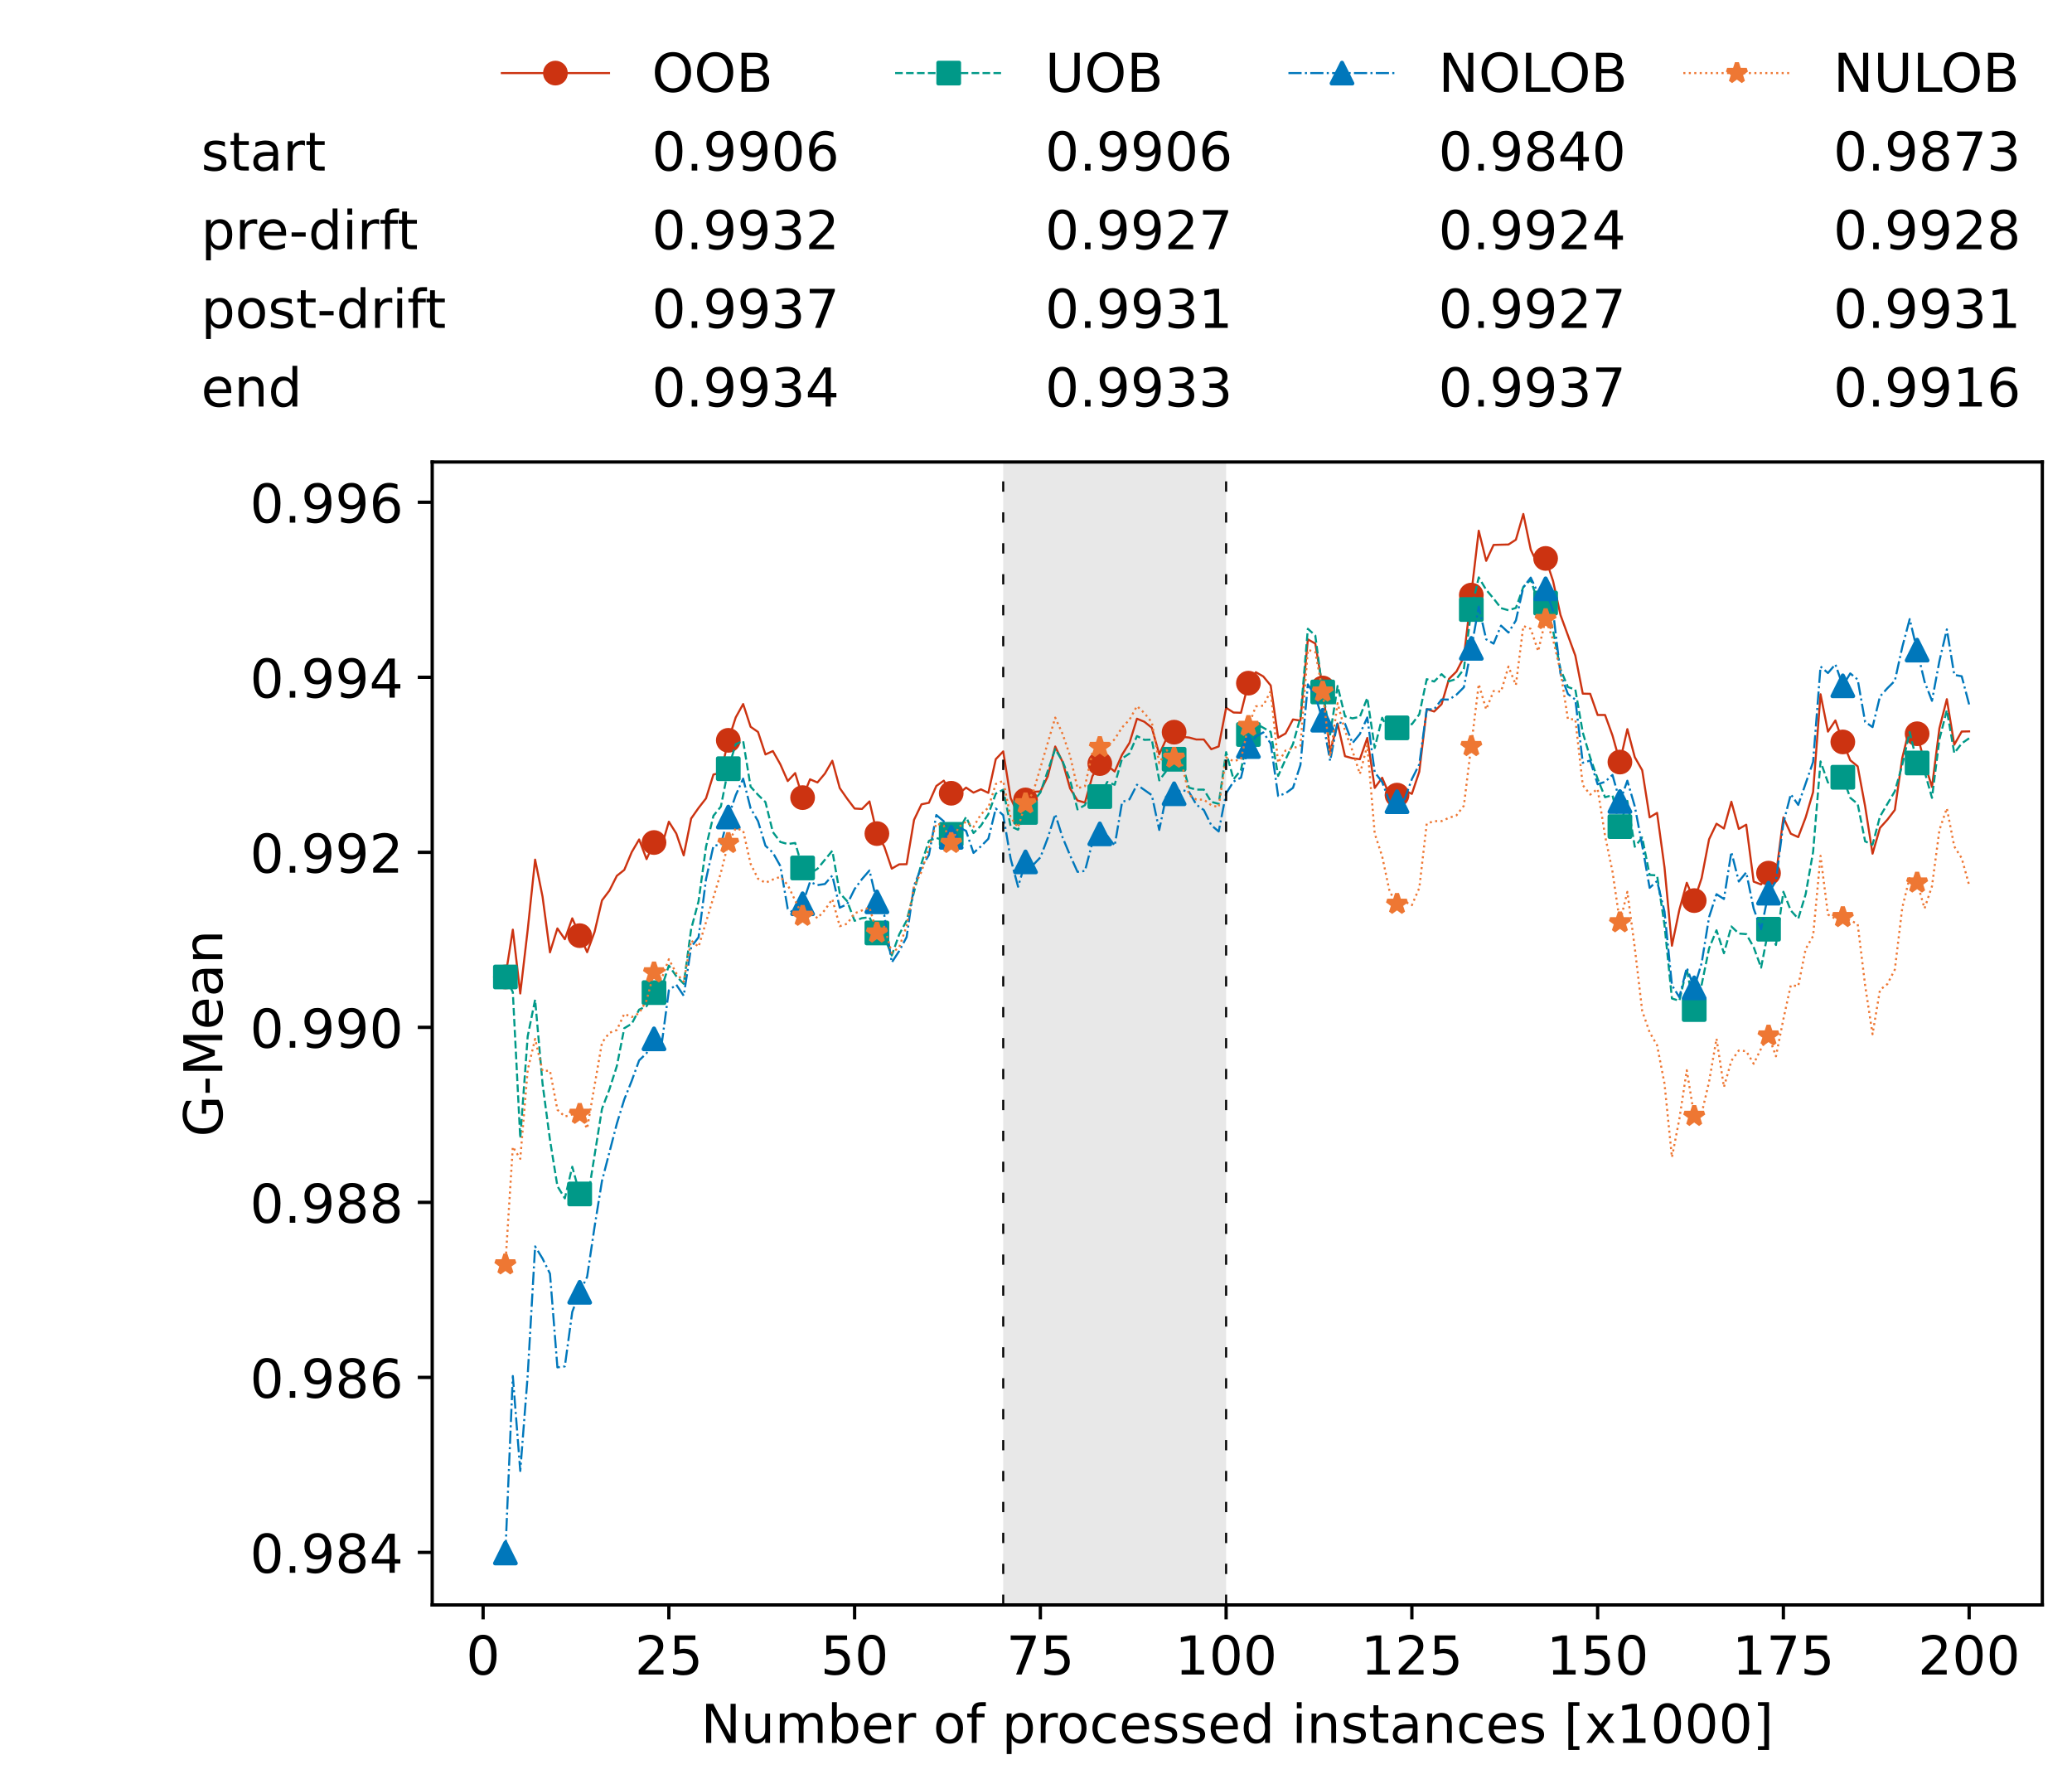 <?xml version="1.0" encoding="utf-8" standalone="no"?>
<!DOCTYPE svg PUBLIC "-//W3C//DTD SVG 1.1//EN"
  "http://www.w3.org/Graphics/SVG/1.1/DTD/svg11.dtd">
<!-- Created with matplotlib (https://matplotlib.org/) -->
<svg height="432.615pt" version="1.1" viewBox="0 0 502.65 432.615" width="502.65pt" xmlns="http://www.w3.org/2000/svg" xmlns:xlink="http://www.w3.org/1999/xlink">
 <defs>
  <style type="text/css">*{stroke-linecap:butt;stroke-linejoin:round;}</style>
 </defs>
 <g id="figure_1">
  <g id="patch_1">
   <path d="M 0 432.615 
L 502.65 432.615 
L 502.65 0 
L 0 0 
z
" style="fill:#ffffff;"/>
  </g>
  <g id="axes_1">
   <g id="patch_2">
    <path d="M 104.85 389.252 
L 495.45 389.252 
L 495.45 112.052 
L 104.85 112.052 
z
" style="fill:#ffffff;"/>
   </g>
   <g id="patch_3">
    <path clip-path="url(#p994d2c3f08)" d="M 297.446 389.252 
L 297.446 112.052 
L 243.372 112.052 
L 243.372 389.252 
z
" style="fill:#d3d3d3;opacity:0.5;"/>
   </g>
   <g id="matplotlib.axis_1">
    <g id="xtick_1">
     <g id="line2d_1">
      <defs>
       <path d="M 0 0 
L 0 3.5 
" id="md7c7f93065" style="stroke:#000000;stroke-width:0.8;"/>
      </defs>
      <g>
       <use style="stroke:#000000;stroke-width:0.8;" x="117.197" xlink:href="#md7c7f93065" y="389.252"/>
      </g>
     </g>
     <g id="text_1">
      <!-- 0 -->
      <g transform="translate(113.061 406.13)scale(0.13 -0.13)">
       <defs>
        <path d="M 31.781 66.406 
Q 24.172 66.406 20.328 58.906 
Q 16.5 51.422 16.5 36.375 
Q 16.5 21.391 20.328 13.891 
Q 24.172 6.391 31.781 6.391 
Q 39.453 6.391 43.281 13.891 
Q 47.125 21.391 47.125 36.375 
Q 47.125 51.422 43.281 58.906 
Q 39.453 66.406 31.781 66.406 
z
M 31.781 74.219 
Q 44.047 74.219 50.516 64.516 
Q 56.984 54.828 56.984 36.375 
Q 56.984 17.969 50.516 8.266 
Q 44.047 -1.422 31.781 -1.422 
Q 19.531 -1.422 13.062 8.266 
Q 6.594 17.969 6.594 36.375 
Q 6.594 54.828 13.062 64.516 
Q 19.531 74.219 31.781 74.219 
z
" id="DejaVuSans-48"/>
       </defs>
       <use xlink:href="#DejaVuSans-48"/>
      </g>
     </g>
    </g>
    <g id="xtick_2">
     <g id="line2d_2">
      <g>
       <use style="stroke:#000000;stroke-width:0.8;" x="162.259" xlink:href="#md7c7f93065" y="389.252"/>
      </g>
     </g>
     <g id="text_2">
      <!-- 25 -->
      <g transform="translate(153.988 406.13)scale(0.13 -0.13)">
       <defs>
        <path d="M 19.188 8.297 
L 53.609 8.297 
L 53.609 0 
L 7.328 0 
L 7.328 8.297 
Q 12.938 14.109 22.625 23.891 
Q 32.328 33.688 34.812 36.531 
Q 39.547 41.844 41.422 45.531 
Q 43.312 49.219 43.312 52.781 
Q 43.312 58.594 39.234 62.25 
Q 35.156 65.922 28.609 65.922 
Q 23.969 65.922 18.812 64.312 
Q 13.672 62.703 7.812 59.422 
L 7.812 69.391 
Q 13.766 71.781 18.938 73 
Q 24.125 74.219 28.422 74.219 
Q 39.75 74.219 46.484 68.547 
Q 53.219 62.891 53.219 53.422 
Q 53.219 48.922 51.531 44.891 
Q 49.859 40.875 45.406 35.406 
Q 44.188 33.984 37.641 27.219 
Q 31.109 20.453 19.188 8.297 
z
" id="DejaVuSans-50"/>
        <path d="M 10.797 72.906 
L 49.516 72.906 
L 49.516 64.594 
L 19.828 64.594 
L 19.828 46.734 
Q 21.969 47.469 24.109 47.828 
Q 26.266 48.188 28.422 48.188 
Q 40.625 48.188 47.75 41.5 
Q 54.891 34.812 54.891 23.391 
Q 54.891 11.625 47.562 5.094 
Q 40.234 -1.422 26.906 -1.422 
Q 22.312 -1.422 17.547 -0.641 
Q 12.797 0.141 7.719 1.703 
L 7.719 11.625 
Q 12.109 9.234 16.797 8.062 
Q 21.484 6.891 26.703 6.891 
Q 35.156 6.891 40.078 11.328 
Q 45.016 15.766 45.016 23.391 
Q 45.016 31 40.078 35.438 
Q 35.156 39.891 26.703 39.891 
Q 22.75 39.891 18.812 39.016 
Q 14.891 38.141 10.797 36.281 
z
" id="DejaVuSans-53"/>
       </defs>
       <use xlink:href="#DejaVuSans-50"/>
       <use x="63.623" xlink:href="#DejaVuSans-53"/>
      </g>
     </g>
    </g>
    <g id="xtick_3">
     <g id="line2d_3">
      <g>
       <use style="stroke:#000000;stroke-width:0.8;" x="207.322" xlink:href="#md7c7f93065" y="389.252"/>
      </g>
     </g>
     <g id="text_3">
      <!-- 50 -->
      <g transform="translate(199.05 406.13)scale(0.13 -0.13)">
       <use xlink:href="#DejaVuSans-53"/>
       <use x="63.623" xlink:href="#DejaVuSans-48"/>
      </g>
     </g>
    </g>
    <g id="xtick_4">
     <g id="line2d_4">
      <g>
       <use style="stroke:#000000;stroke-width:0.8;" x="252.384" xlink:href="#md7c7f93065" y="389.252"/>
      </g>
     </g>
     <g id="text_4">
      <!-- 75 -->
      <g transform="translate(244.113 406.13)scale(0.13 -0.13)">
       <defs>
        <path d="M 8.203 72.906 
L 55.078 72.906 
L 55.078 68.703 
L 28.609 0 
L 18.312 0 
L 43.219 64.594 
L 8.203 64.594 
z
" id="DejaVuSans-55"/>
       </defs>
       <use xlink:href="#DejaVuSans-55"/>
       <use x="63.623" xlink:href="#DejaVuSans-53"/>
      </g>
     </g>
    </g>
    <g id="xtick_5">
     <g id="line2d_5">
      <g>
       <use style="stroke:#000000;stroke-width:0.8;" x="297.446" xlink:href="#md7c7f93065" y="389.252"/>
      </g>
     </g>
     <g id="text_5">
      <!-- 100 -->
      <g transform="translate(285.039 406.13)scale(0.13 -0.13)">
       <defs>
        <path d="M 12.406 8.297 
L 28.516 8.297 
L 28.516 63.922 
L 10.984 60.406 
L 10.984 69.391 
L 28.422 72.906 
L 38.281 72.906 
L 38.281 8.297 
L 54.391 8.297 
L 54.391 0 
L 12.406 0 
z
" id="DejaVuSans-49"/>
       </defs>
       <use xlink:href="#DejaVuSans-49"/>
       <use x="63.623" xlink:href="#DejaVuSans-48"/>
       <use x="127.246" xlink:href="#DejaVuSans-48"/>
      </g>
     </g>
    </g>
    <g id="xtick_6">
     <g id="line2d_6">
      <g>
       <use style="stroke:#000000;stroke-width:0.8;" x="342.509" xlink:href="#md7c7f93065" y="389.252"/>
      </g>
     </g>
     <g id="text_6">
      <!-- 125 -->
      <g transform="translate(330.102 406.13)scale(0.13 -0.13)">
       <use xlink:href="#DejaVuSans-49"/>
       <use x="63.623" xlink:href="#DejaVuSans-50"/>
       <use x="127.246" xlink:href="#DejaVuSans-53"/>
      </g>
     </g>
    </g>
    <g id="xtick_7">
     <g id="line2d_7">
      <g>
       <use style="stroke:#000000;stroke-width:0.8;" x="387.571" xlink:href="#md7c7f93065" y="389.252"/>
      </g>
     </g>
     <g id="text_7">
      <!-- 150 -->
      <g transform="translate(375.164 406.13)scale(0.13 -0.13)">
       <use xlink:href="#DejaVuSans-49"/>
       <use x="63.623" xlink:href="#DejaVuSans-53"/>
       <use x="127.246" xlink:href="#DejaVuSans-48"/>
      </g>
     </g>
    </g>
    <g id="xtick_8">
     <g id="line2d_8">
      <g>
       <use style="stroke:#000000;stroke-width:0.8;" x="432.633" xlink:href="#md7c7f93065" y="389.252"/>
      </g>
     </g>
     <g id="text_8">
      <!-- 175 -->
      <g transform="translate(420.226 406.13)scale(0.13 -0.13)">
       <use xlink:href="#DejaVuSans-49"/>
       <use x="63.623" xlink:href="#DejaVuSans-55"/>
       <use x="127.246" xlink:href="#DejaVuSans-53"/>
      </g>
     </g>
    </g>
    <g id="xtick_9">
     <g id="line2d_9">
      <g>
       <use style="stroke:#000000;stroke-width:0.8;" x="477.695" xlink:href="#md7c7f93065" y="389.252"/>
      </g>
     </g>
     <g id="text_9">
      <!-- 200 -->
      <g transform="translate(465.289 406.13)scale(0.13 -0.13)">
       <use xlink:href="#DejaVuSans-50"/>
       <use x="63.623" xlink:href="#DejaVuSans-48"/>
       <use x="127.246" xlink:href="#DejaVuSans-48"/>
      </g>
     </g>
    </g>
    <g id="text_10">
     <!-- Number of processed instances [x1000] -->
     <g transform="translate(170.025 422.711)scale(0.13 -0.13)">
      <defs>
       <path d="M 9.812 72.906 
L 23.094 72.906 
L 55.422 11.922 
L 55.422 72.906 
L 64.984 72.906 
L 64.984 0 
L 51.703 0 
L 19.391 60.984 
L 19.391 0 
L 9.812 0 
z
" id="DejaVuSans-78"/>
       <path d="M 8.5 21.578 
L 8.5 54.688 
L 17.484 54.688 
L 17.484 21.922 
Q 17.484 14.156 20.5 10.266 
Q 23.531 6.391 29.594 6.391 
Q 36.859 6.391 41.078 11.031 
Q 45.312 15.672 45.312 23.688 
L 45.312 54.688 
L 54.297 54.688 
L 54.297 0 
L 45.312 0 
L 45.312 8.406 
Q 42.047 3.422 37.719 1 
Q 33.406 -1.422 27.688 -1.422 
Q 18.266 -1.422 13.375 4.438 
Q 8.5 10.297 8.5 21.578 
z
M 31.109 56 
z
" id="DejaVuSans-117"/>
       <path d="M 52 44.188 
Q 55.375 50.25 60.062 53.125 
Q 64.75 56 71.094 56 
Q 79.641 56 84.281 50.016 
Q 88.922 44.047 88.922 33.016 
L 88.922 0 
L 79.891 0 
L 79.891 32.719 
Q 79.891 40.578 77.094 44.375 
Q 74.312 48.188 68.609 48.188 
Q 61.625 48.188 57.562 43.547 
Q 53.516 38.922 53.516 30.906 
L 53.516 0 
L 44.484 0 
L 44.484 32.719 
Q 44.484 40.625 41.703 44.406 
Q 38.922 48.188 33.109 48.188 
Q 26.219 48.188 22.156 43.531 
Q 18.109 38.875 18.109 30.906 
L 18.109 0 
L 9.078 0 
L 9.078 54.688 
L 18.109 54.688 
L 18.109 46.188 
Q 21.188 51.219 25.484 53.609 
Q 29.781 56 35.688 56 
Q 41.656 56 45.828 52.969 
Q 50 49.953 52 44.188 
z
" id="DejaVuSans-109"/>
       <path d="M 48.688 27.297 
Q 48.688 37.203 44.609 42.844 
Q 40.531 48.484 33.406 48.484 
Q 26.266 48.484 22.188 42.844 
Q 18.109 37.203 18.109 27.297 
Q 18.109 17.391 22.188 11.75 
Q 26.266 6.109 33.406 6.109 
Q 40.531 6.109 44.609 11.75 
Q 48.688 17.391 48.688 27.297 
z
M 18.109 46.391 
Q 20.953 51.266 25.266 53.625 
Q 29.594 56 35.594 56 
Q 45.562 56 51.781 48.094 
Q 58.016 40.188 58.016 27.297 
Q 58.016 14.406 51.781 6.484 
Q 45.562 -1.422 35.594 -1.422 
Q 29.594 -1.422 25.266 0.953 
Q 20.953 3.328 18.109 8.203 
L 18.109 0 
L 9.078 0 
L 9.078 75.984 
L 18.109 75.984 
z
" id="DejaVuSans-98"/>
       <path d="M 56.203 29.594 
L 56.203 25.203 
L 14.891 25.203 
Q 15.484 15.922 20.484 11.062 
Q 25.484 6.203 34.422 6.203 
Q 39.594 6.203 44.453 7.469 
Q 49.312 8.734 54.109 11.281 
L 54.109 2.781 
Q 49.266 0.734 44.188 -0.344 
Q 39.109 -1.422 33.891 -1.422 
Q 20.797 -1.422 13.156 6.188 
Q 5.516 13.812 5.516 26.812 
Q 5.516 40.234 12.766 48.109 
Q 20.016 56 32.328 56 
Q 43.359 56 49.781 48.891 
Q 56.203 41.797 56.203 29.594 
z
M 47.219 32.234 
Q 47.125 39.594 43.094 43.984 
Q 39.062 48.391 32.422 48.391 
Q 24.906 48.391 20.391 44.141 
Q 15.875 39.891 15.188 32.172 
z
" id="DejaVuSans-101"/>
       <path d="M 41.109 46.297 
Q 39.594 47.172 37.812 47.578 
Q 36.031 48 33.891 48 
Q 26.266 48 22.188 43.047 
Q 18.109 38.094 18.109 28.812 
L 18.109 0 
L 9.078 0 
L 9.078 54.688 
L 18.109 54.688 
L 18.109 46.188 
Q 20.953 51.172 25.484 53.578 
Q 30.031 56 36.531 56 
Q 37.453 56 38.578 55.875 
Q 39.703 55.766 41.062 55.516 
z
" id="DejaVuSans-114"/>
       <path id="DejaVuSans-32"/>
       <path d="M 30.609 48.391 
Q 23.391 48.391 19.188 42.75 
Q 14.984 37.109 14.984 27.297 
Q 14.984 17.484 19.156 11.844 
Q 23.344 6.203 30.609 6.203 
Q 37.797 6.203 41.984 11.859 
Q 46.188 17.531 46.188 27.297 
Q 46.188 37.016 41.984 42.703 
Q 37.797 48.391 30.609 48.391 
z
M 30.609 56 
Q 42.328 56 49.016 48.375 
Q 55.719 40.766 55.719 27.297 
Q 55.719 13.875 49.016 6.219 
Q 42.328 -1.422 30.609 -1.422 
Q 18.844 -1.422 12.172 6.219 
Q 5.516 13.875 5.516 27.297 
Q 5.516 40.766 12.172 48.375 
Q 18.844 56 30.609 56 
z
" id="DejaVuSans-111"/>
       <path d="M 37.109 75.984 
L 37.109 68.5 
L 28.516 68.5 
Q 23.688 68.5 21.797 66.547 
Q 19.922 64.594 19.922 59.516 
L 19.922 54.688 
L 34.719 54.688 
L 34.719 47.703 
L 19.922 47.703 
L 19.922 0 
L 10.891 0 
L 10.891 47.703 
L 2.297 47.703 
L 2.297 54.688 
L 10.891 54.688 
L 10.891 58.5 
Q 10.891 67.625 15.141 71.797 
Q 19.391 75.984 28.609 75.984 
z
" id="DejaVuSans-102"/>
       <path d="M 18.109 8.203 
L 18.109 -20.797 
L 9.078 -20.797 
L 9.078 54.688 
L 18.109 54.688 
L 18.109 46.391 
Q 20.953 51.266 25.266 53.625 
Q 29.594 56 35.594 56 
Q 45.562 56 51.781 48.094 
Q 58.016 40.188 58.016 27.297 
Q 58.016 14.406 51.781 6.484 
Q 45.562 -1.422 35.594 -1.422 
Q 29.594 -1.422 25.266 0.953 
Q 20.953 3.328 18.109 8.203 
z
M 48.688 27.297 
Q 48.688 37.203 44.609 42.844 
Q 40.531 48.484 33.406 48.484 
Q 26.266 48.484 22.188 42.844 
Q 18.109 37.203 18.109 27.297 
Q 18.109 17.391 22.188 11.75 
Q 26.266 6.109 33.406 6.109 
Q 40.531 6.109 44.609 11.75 
Q 48.688 17.391 48.688 27.297 
z
" id="DejaVuSans-112"/>
       <path d="M 48.781 52.594 
L 48.781 44.188 
Q 44.969 46.297 41.141 47.344 
Q 37.312 48.391 33.406 48.391 
Q 24.656 48.391 19.812 42.844 
Q 14.984 37.312 14.984 27.297 
Q 14.984 17.281 19.812 11.734 
Q 24.656 6.203 33.406 6.203 
Q 37.312 6.203 41.141 7.25 
Q 44.969 8.297 48.781 10.406 
L 48.781 2.094 
Q 45.016 0.344 40.984 -0.531 
Q 36.969 -1.422 32.422 -1.422 
Q 20.062 -1.422 12.781 6.344 
Q 5.516 14.109 5.516 27.297 
Q 5.516 40.672 12.859 48.328 
Q 20.219 56 33.016 56 
Q 37.156 56 41.109 55.141 
Q 45.062 54.297 48.781 52.594 
z
" id="DejaVuSans-99"/>
       <path d="M 44.281 53.078 
L 44.281 44.578 
Q 40.484 46.531 36.375 47.5 
Q 32.281 48.484 27.875 48.484 
Q 21.188 48.484 17.844 46.438 
Q 14.5 44.391 14.5 40.281 
Q 14.5 37.156 16.891 35.375 
Q 19.281 33.594 26.516 31.984 
L 29.594 31.297 
Q 39.156 29.25 43.188 25.516 
Q 47.219 21.781 47.219 15.094 
Q 47.219 7.469 41.188 3.016 
Q 35.156 -1.422 24.609 -1.422 
Q 20.219 -1.422 15.453 -0.562 
Q 10.688 0.297 5.422 2 
L 5.422 11.281 
Q 10.406 8.688 15.234 7.391 
Q 20.062 6.109 24.812 6.109 
Q 31.156 6.109 34.562 8.281 
Q 37.984 10.453 37.984 14.406 
Q 37.984 18.062 35.516 20.016 
Q 33.062 21.969 24.703 23.781 
L 21.578 24.516 
Q 13.234 26.266 9.516 29.906 
Q 5.812 33.547 5.812 39.891 
Q 5.812 47.609 11.281 51.797 
Q 16.75 56 26.812 56 
Q 31.781 56 36.172 55.266 
Q 40.578 54.547 44.281 53.078 
z
" id="DejaVuSans-115"/>
       <path d="M 45.406 46.391 
L 45.406 75.984 
L 54.391 75.984 
L 54.391 0 
L 45.406 0 
L 45.406 8.203 
Q 42.578 3.328 38.25 0.953 
Q 33.938 -1.422 27.875 -1.422 
Q 17.969 -1.422 11.734 6.484 
Q 5.516 14.406 5.516 27.297 
Q 5.516 40.188 11.734 48.094 
Q 17.969 56 27.875 56 
Q 33.938 56 38.25 53.625 
Q 42.578 51.266 45.406 46.391 
z
M 14.797 27.297 
Q 14.797 17.391 18.875 11.75 
Q 22.953 6.109 30.078 6.109 
Q 37.203 6.109 41.297 11.75 
Q 45.406 17.391 45.406 27.297 
Q 45.406 37.203 41.297 42.844 
Q 37.203 48.484 30.078 48.484 
Q 22.953 48.484 18.875 42.844 
Q 14.797 37.203 14.797 27.297 
z
" id="DejaVuSans-100"/>
       <path d="M 9.422 54.688 
L 18.406 54.688 
L 18.406 0 
L 9.422 0 
z
M 9.422 75.984 
L 18.406 75.984 
L 18.406 64.594 
L 9.422 64.594 
z
" id="DejaVuSans-105"/>
       <path d="M 54.891 33.016 
L 54.891 0 
L 45.906 0 
L 45.906 32.719 
Q 45.906 40.484 42.875 44.328 
Q 39.844 48.188 33.797 48.188 
Q 26.516 48.188 22.312 43.547 
Q 18.109 38.922 18.109 30.906 
L 18.109 0 
L 9.078 0 
L 9.078 54.688 
L 18.109 54.688 
L 18.109 46.188 
Q 21.344 51.125 25.703 53.562 
Q 30.078 56 35.797 56 
Q 45.219 56 50.047 50.172 
Q 54.891 44.344 54.891 33.016 
z
" id="DejaVuSans-110"/>
       <path d="M 18.312 70.219 
L 18.312 54.688 
L 36.812 54.688 
L 36.812 47.703 
L 18.312 47.703 
L 18.312 18.016 
Q 18.312 11.328 20.141 9.422 
Q 21.969 7.516 27.594 7.516 
L 36.812 7.516 
L 36.812 0 
L 27.594 0 
Q 17.188 0 13.234 3.875 
Q 9.281 7.766 9.281 18.016 
L 9.281 47.703 
L 2.688 47.703 
L 2.688 54.688 
L 9.281 54.688 
L 9.281 70.219 
z
" id="DejaVuSans-116"/>
       <path d="M 34.281 27.484 
Q 23.391 27.484 19.188 25 
Q 14.984 22.516 14.984 16.5 
Q 14.984 11.719 18.141 8.906 
Q 21.297 6.109 26.703 6.109 
Q 34.188 6.109 38.703 11.406 
Q 43.219 16.703 43.219 25.484 
L 43.219 27.484 
z
M 52.203 31.203 
L 52.203 0 
L 43.219 0 
L 43.219 8.297 
Q 40.141 3.328 35.547 0.953 
Q 30.953 -1.422 24.312 -1.422 
Q 15.922 -1.422 10.953 3.297 
Q 6 8.016 6 15.922 
Q 6 25.141 12.172 29.828 
Q 18.359 34.516 30.609 34.516 
L 43.219 34.516 
L 43.219 35.406 
Q 43.219 41.609 39.141 45 
Q 35.062 48.391 27.688 48.391 
Q 23 48.391 18.547 47.266 
Q 14.109 46.141 10.016 43.891 
L 10.016 52.203 
Q 14.938 54.109 19.578 55.047 
Q 24.219 56 28.609 56 
Q 40.484 56 46.344 49.844 
Q 52.203 43.703 52.203 31.203 
z
" id="DejaVuSans-97"/>
       <path d="M 8.594 75.984 
L 29.297 75.984 
L 29.297 69 
L 17.578 69 
L 17.578 -6.203 
L 29.297 -6.203 
L 29.297 -13.188 
L 8.594 -13.188 
z
" id="DejaVuSans-91"/>
       <path d="M 54.891 54.688 
L 35.109 28.078 
L 55.906 0 
L 45.312 0 
L 29.391 21.484 
L 13.484 0 
L 2.875 0 
L 24.125 28.609 
L 4.688 54.688 
L 15.281 54.688 
L 29.781 35.203 
L 44.281 54.688 
z
" id="DejaVuSans-120"/>
       <path d="M 30.422 75.984 
L 30.422 -13.188 
L 9.719 -13.188 
L 9.719 -6.203 
L 21.391 -6.203 
L 21.391 69 
L 9.719 69 
L 9.719 75.984 
z
" id="DejaVuSans-93"/>
      </defs>
      <use xlink:href="#DejaVuSans-78"/>
      <use x="74.805" xlink:href="#DejaVuSans-117"/>
      <use x="138.184" xlink:href="#DejaVuSans-109"/>
      <use x="235.596" xlink:href="#DejaVuSans-98"/>
      <use x="299.072" xlink:href="#DejaVuSans-101"/>
      <use x="360.596" xlink:href="#DejaVuSans-114"/>
      <use x="401.709" xlink:href="#DejaVuSans-32"/>
      <use x="433.496" xlink:href="#DejaVuSans-111"/>
      <use x="494.678" xlink:href="#DejaVuSans-102"/>
      <use x="529.883" xlink:href="#DejaVuSans-32"/>
      <use x="561.67" xlink:href="#DejaVuSans-112"/>
      <use x="625.146" xlink:href="#DejaVuSans-114"/>
      <use x="664.01" xlink:href="#DejaVuSans-111"/>
      <use x="725.191" xlink:href="#DejaVuSans-99"/>
      <use x="780.172" xlink:href="#DejaVuSans-101"/>
      <use x="841.695" xlink:href="#DejaVuSans-115"/>
      <use x="893.795" xlink:href="#DejaVuSans-115"/>
      <use x="945.895" xlink:href="#DejaVuSans-101"/>
      <use x="1007.418" xlink:href="#DejaVuSans-100"/>
      <use x="1070.895" xlink:href="#DejaVuSans-32"/>
      <use x="1102.682" xlink:href="#DejaVuSans-105"/>
      <use x="1130.465" xlink:href="#DejaVuSans-110"/>
      <use x="1193.844" xlink:href="#DejaVuSans-115"/>
      <use x="1245.943" xlink:href="#DejaVuSans-116"/>
      <use x="1285.152" xlink:href="#DejaVuSans-97"/>
      <use x="1346.432" xlink:href="#DejaVuSans-110"/>
      <use x="1409.811" xlink:href="#DejaVuSans-99"/>
      <use x="1464.791" xlink:href="#DejaVuSans-101"/>
      <use x="1526.314" xlink:href="#DejaVuSans-115"/>
      <use x="1578.414" xlink:href="#DejaVuSans-32"/>
      <use x="1610.201" xlink:href="#DejaVuSans-91"/>
      <use x="1649.215" xlink:href="#DejaVuSans-120"/>
      <use x="1708.395" xlink:href="#DejaVuSans-49"/>
      <use x="1772.018" xlink:href="#DejaVuSans-48"/>
      <use x="1835.641" xlink:href="#DejaVuSans-48"/>
      <use x="1899.264" xlink:href="#DejaVuSans-48"/>
      <use x="1962.887" xlink:href="#DejaVuSans-93"/>
     </g>
    </g>
   </g>
   <g id="matplotlib.axis_2">
    <g id="ytick_1">
     <g id="line2d_10">
      <defs>
       <path d="M 0 0 
L -3.5 0 
" id="m9baf1fcb30" style="stroke:#000000;stroke-width:0.8;"/>
      </defs>
      <g>
       <use style="stroke:#000000;stroke-width:0.8;" x="104.85" xlink:href="#m9baf1fcb30" y="376.514"/>
      </g>
     </g>
     <g id="text_11">
      <!-- 0.984 -->
      <g transform="translate(60.633 381.453)scale(0.13 -0.13)">
       <defs>
        <path d="M 10.688 12.406 
L 21 12.406 
L 21 0 
L 10.688 0 
z
" id="DejaVuSans-46"/>
        <path d="M 10.984 1.516 
L 10.984 10.5 
Q 14.703 8.734 18.5 7.812 
Q 22.312 6.891 25.984 6.891 
Q 35.75 6.891 40.891 13.453 
Q 46.047 20.016 46.781 33.406 
Q 43.953 29.203 39.594 26.953 
Q 35.25 24.703 29.984 24.703 
Q 19.047 24.703 12.672 31.312 
Q 6.297 37.938 6.297 49.422 
Q 6.297 60.641 12.938 67.422 
Q 19.578 74.219 30.609 74.219 
Q 43.266 74.219 49.922 64.516 
Q 56.594 54.828 56.594 36.375 
Q 56.594 19.141 48.406 8.859 
Q 40.234 -1.422 26.422 -1.422 
Q 22.703 -1.422 18.891 -0.688 
Q 15.094 0.047 10.984 1.516 
z
M 30.609 32.422 
Q 37.25 32.422 41.125 36.953 
Q 45.016 41.5 45.016 49.422 
Q 45.016 57.281 41.125 61.844 
Q 37.25 66.406 30.609 66.406 
Q 23.969 66.406 20.094 61.844 
Q 16.219 57.281 16.219 49.422 
Q 16.219 41.5 20.094 36.953 
Q 23.969 32.422 30.609 32.422 
z
" id="DejaVuSans-57"/>
        <path d="M 31.781 34.625 
Q 24.75 34.625 20.719 30.859 
Q 16.703 27.094 16.703 20.516 
Q 16.703 13.922 20.719 10.156 
Q 24.75 6.391 31.781 6.391 
Q 38.812 6.391 42.859 10.172 
Q 46.922 13.969 46.922 20.516 
Q 46.922 27.094 42.891 30.859 
Q 38.875 34.625 31.781 34.625 
z
M 21.922 38.812 
Q 15.578 40.375 12.031 44.719 
Q 8.5 49.078 8.5 55.328 
Q 8.5 64.062 14.719 69.141 
Q 20.953 74.219 31.781 74.219 
Q 42.672 74.219 48.875 69.141 
Q 55.078 64.062 55.078 55.328 
Q 55.078 49.078 51.531 44.719 
Q 48 40.375 41.703 38.812 
Q 48.828 37.156 52.797 32.312 
Q 56.781 27.484 56.781 20.516 
Q 56.781 9.906 50.312 4.234 
Q 43.844 -1.422 31.781 -1.422 
Q 19.734 -1.422 13.25 4.234 
Q 6.781 9.906 6.781 20.516 
Q 6.781 27.484 10.781 32.312 
Q 14.797 37.156 21.922 38.812 
z
M 18.312 54.391 
Q 18.312 48.734 21.844 45.562 
Q 25.391 42.391 31.781 42.391 
Q 38.141 42.391 41.719 45.562 
Q 45.312 48.734 45.312 54.391 
Q 45.312 60.062 41.719 63.234 
Q 38.141 66.406 31.781 66.406 
Q 25.391 66.406 21.844 63.234 
Q 18.312 60.062 18.312 54.391 
z
" id="DejaVuSans-56"/>
        <path d="M 37.797 64.312 
L 12.891 25.391 
L 37.797 25.391 
z
M 35.203 72.906 
L 47.609 72.906 
L 47.609 25.391 
L 58.016 25.391 
L 58.016 17.188 
L 47.609 17.188 
L 47.609 0 
L 37.797 0 
L 37.797 17.188 
L 4.891 17.188 
L 4.891 26.703 
z
" id="DejaVuSans-52"/>
       </defs>
       <use xlink:href="#DejaVuSans-48"/>
       <use x="63.623" xlink:href="#DejaVuSans-46"/>
       <use x="95.41" xlink:href="#DejaVuSans-57"/>
       <use x="159.033" xlink:href="#DejaVuSans-56"/>
       <use x="222.656" xlink:href="#DejaVuSans-52"/>
      </g>
     </g>
    </g>
    <g id="ytick_2">
     <g id="line2d_11">
      <g>
       <use style="stroke:#000000;stroke-width:0.8;" x="104.85" xlink:href="#m9baf1fcb30" y="334.064"/>
      </g>
     </g>
     <g id="text_12">
      <!-- 0.986 -->
      <g transform="translate(60.633 339.003)scale(0.13 -0.13)">
       <defs>
        <path d="M 33.016 40.375 
Q 26.375 40.375 22.484 35.828 
Q 18.609 31.297 18.609 23.391 
Q 18.609 15.531 22.484 10.953 
Q 26.375 6.391 33.016 6.391 
Q 39.656 6.391 43.531 10.953 
Q 47.406 15.531 47.406 23.391 
Q 47.406 31.297 43.531 35.828 
Q 39.656 40.375 33.016 40.375 
z
M 52.594 71.297 
L 52.594 62.312 
Q 48.875 64.062 45.094 64.984 
Q 41.312 65.922 37.594 65.922 
Q 27.828 65.922 22.672 59.328 
Q 17.531 52.734 16.797 39.406 
Q 19.672 43.656 24.016 45.922 
Q 28.375 48.188 33.594 48.188 
Q 44.578 48.188 50.953 41.516 
Q 57.328 34.859 57.328 23.391 
Q 57.328 12.156 50.688 5.359 
Q 44.047 -1.422 33.016 -1.422 
Q 20.359 -1.422 13.672 8.266 
Q 6.984 17.969 6.984 36.375 
Q 6.984 53.656 15.188 63.938 
Q 23.391 74.219 37.203 74.219 
Q 40.922 74.219 44.703 73.484 
Q 48.484 72.75 52.594 71.297 
z
" id="DejaVuSans-54"/>
       </defs>
       <use xlink:href="#DejaVuSans-48"/>
       <use x="63.623" xlink:href="#DejaVuSans-46"/>
       <use x="95.41" xlink:href="#DejaVuSans-57"/>
       <use x="159.033" xlink:href="#DejaVuSans-56"/>
       <use x="222.656" xlink:href="#DejaVuSans-54"/>
      </g>
     </g>
    </g>
    <g id="ytick_3">
     <g id="line2d_12">
      <g>
       <use style="stroke:#000000;stroke-width:0.8;" x="104.85" xlink:href="#m9baf1fcb30" y="291.615"/>
      </g>
     </g>
     <g id="text_13">
      <!-- 0.988 -->
      <g transform="translate(60.633 296.554)scale(0.13 -0.13)">
       <use xlink:href="#DejaVuSans-48"/>
       <use x="63.623" xlink:href="#DejaVuSans-46"/>
       <use x="95.41" xlink:href="#DejaVuSans-57"/>
       <use x="159.033" xlink:href="#DejaVuSans-56"/>
       <use x="222.656" xlink:href="#DejaVuSans-56"/>
      </g>
     </g>
    </g>
    <g id="ytick_4">
     <g id="line2d_13">
      <g>
       <use style="stroke:#000000;stroke-width:0.8;" x="104.85" xlink:href="#m9baf1fcb30" y="249.165"/>
      </g>
     </g>
     <g id="text_14">
      <!-- 0.990 -->
      <g transform="translate(60.633 254.104)scale(0.13 -0.13)">
       <use xlink:href="#DejaVuSans-48"/>
       <use x="63.623" xlink:href="#DejaVuSans-46"/>
       <use x="95.41" xlink:href="#DejaVuSans-57"/>
       <use x="159.033" xlink:href="#DejaVuSans-57"/>
       <use x="222.656" xlink:href="#DejaVuSans-48"/>
      </g>
     </g>
    </g>
    <g id="ytick_5">
     <g id="line2d_14">
      <g>
       <use style="stroke:#000000;stroke-width:0.8;" x="104.85" xlink:href="#m9baf1fcb30" y="206.716"/>
      </g>
     </g>
     <g id="text_15">
      <!-- 0.992 -->
      <g transform="translate(60.633 211.655)scale(0.13 -0.13)">
       <use xlink:href="#DejaVuSans-48"/>
       <use x="63.623" xlink:href="#DejaVuSans-46"/>
       <use x="95.41" xlink:href="#DejaVuSans-57"/>
       <use x="159.033" xlink:href="#DejaVuSans-57"/>
       <use x="222.656" xlink:href="#DejaVuSans-50"/>
      </g>
     </g>
    </g>
    <g id="ytick_6">
     <g id="line2d_15">
      <g>
       <use style="stroke:#000000;stroke-width:0.8;" x="104.85" xlink:href="#m9baf1fcb30" y="164.266"/>
      </g>
     </g>
     <g id="text_16">
      <!-- 0.994 -->
      <g transform="translate(60.633 169.205)scale(0.13 -0.13)">
       <use xlink:href="#DejaVuSans-48"/>
       <use x="63.623" xlink:href="#DejaVuSans-46"/>
       <use x="95.41" xlink:href="#DejaVuSans-57"/>
       <use x="159.033" xlink:href="#DejaVuSans-57"/>
       <use x="222.656" xlink:href="#DejaVuSans-52"/>
      </g>
     </g>
    </g>
    <g id="ytick_7">
     <g id="line2d_16">
      <g>
       <use style="stroke:#000000;stroke-width:0.8;" x="104.85" xlink:href="#m9baf1fcb30" y="121.817"/>
      </g>
     </g>
     <g id="text_17">
      <!-- 0.996 -->
      <g transform="translate(60.633 126.756)scale(0.13 -0.13)">
       <use xlink:href="#DejaVuSans-48"/>
       <use x="63.623" xlink:href="#DejaVuSans-46"/>
       <use x="95.41" xlink:href="#DejaVuSans-57"/>
       <use x="159.033" xlink:href="#DejaVuSans-57"/>
       <use x="222.656" xlink:href="#DejaVuSans-54"/>
      </g>
     </g>
    </g>
    <g id="text_18">
     <!-- G-Mean -->
     <g transform="translate(53.93 275.744)rotate(-90)scale(0.13 -0.13)">
      <defs>
       <path d="M 59.516 10.406 
L 59.516 29.984 
L 43.406 29.984 
L 43.406 38.094 
L 69.281 38.094 
L 69.281 6.781 
Q 63.578 2.734 56.688 0.656 
Q 49.812 -1.422 42 -1.422 
Q 24.906 -1.422 15.25 8.562 
Q 5.609 18.562 5.609 36.375 
Q 5.609 54.25 15.25 64.234 
Q 24.906 74.219 42 74.219 
Q 49.125 74.219 55.547 72.453 
Q 61.969 70.703 67.391 67.281 
L 67.391 56.781 
Q 61.922 61.422 55.766 63.766 
Q 49.609 66.109 42.828 66.109 
Q 29.438 66.109 22.719 58.641 
Q 16.016 51.172 16.016 36.375 
Q 16.016 21.625 22.719 14.156 
Q 29.438 6.688 42.828 6.688 
Q 48.047 6.688 52.141 7.594 
Q 56.25 8.5 59.516 10.406 
z
" id="DejaVuSans-71"/>
       <path d="M 4.891 31.391 
L 31.203 31.391 
L 31.203 23.391 
L 4.891 23.391 
z
" id="DejaVuSans-45"/>
       <path d="M 9.812 72.906 
L 24.516 72.906 
L 43.109 23.297 
L 61.812 72.906 
L 76.516 72.906 
L 76.516 0 
L 66.891 0 
L 66.891 64.016 
L 48.094 14.016 
L 38.188 14.016 
L 19.391 64.016 
L 19.391 0 
L 9.812 0 
z
" id="DejaVuSans-77"/>
      </defs>
      <use xlink:href="#DejaVuSans-71"/>
      <use x="77.49" xlink:href="#DejaVuSans-45"/>
      <use x="113.574" xlink:href="#DejaVuSans-77"/>
      <use x="199.854" xlink:href="#DejaVuSans-101"/>
      <use x="261.377" xlink:href="#DejaVuSans-97"/>
      <use x="322.656" xlink:href="#DejaVuSans-110"/>
     </g>
    </g>
   </g>
   <g id="line2d_17"/>
   <g id="line2d_18"/>
   <g id="line2d_19"/>
   <g id="line2d_20"/>
   <g id="line2d_21"/>
   <g id="line2d_22">
    <path clip-path="url(#p994d2c3f08)" d="M 122.605 236.951 
L 124.407 225.471 
L 126.21 240.958 
L 128.012 225.542 
L 129.815 208.485 
L 131.617 217.468 
L 133.419 230.977 
L 135.222 225.172 
L 137.024 227.794 
L 138.827 222.723 
L 142.432 230.936 
L 144.234 226.042 
L 146.037 218.378 
L 147.839 215.995 
L 149.642 212.415 
L 151.444 210.981 
L 153.247 206.676 
L 155.049 203.594 
L 156.852 208.369 
L 158.654 204.338 
L 160.457 205.484 
L 162.259 199.292 
L 164.062 202.157 
L 165.864 207.458 
L 167.667 198.521 
L 169.469 195.951 
L 171.272 193.635 
L 173.074 187.841 
L 174.877 187.465 
L 176.679 179.554 
L 178.482 173.993 
L 180.284 170.75 
L 182.087 176.27 
L 183.889 177.526 
L 185.692 182.978 
L 187.494 182.16 
L 189.297 185.357 
L 191.099 189.438 
L 192.902 187.494 
L 194.704 193.449 
L 196.507 189.013 
L 198.309 189.773 
L 200.112 187.624 
L 201.914 184.51 
L 203.717 191.136 
L 205.519 193.718 
L 207.322 196.099 
L 209.124 196.195 
L 210.927 194.371 
L 212.729 202.174 
L 214.532 205.362 
L 216.334 210.676 
L 218.137 209.632 
L 219.939 209.602 
L 221.742 198.833 
L 223.544 195.072 
L 225.347 194.706 
L 227.149 190.624 
L 228.952 189.336 
L 230.754 192.39 
L 232.557 192.558 
L 234.359 191.022 
L 236.162 192.238 
L 237.964 191.439 
L 239.767 192.298 
L 241.569 184.122 
L 243.372 182.238 
L 245.174 193.563 
L 246.976 197.506 
L 248.779 194.01 
L 250.581 192.054 
L 252.384 191.943 
L 254.186 188.279 
L 255.989 181.057 
L 257.791 184.828 
L 259.594 191.228 
L 261.396 194.152 
L 263.199 194.654 
L 265.001 188.265 
L 266.804 185.193 
L 268.606 185.659 
L 270.409 187.112 
L 272.211 183.028 
L 274.014 180.154 
L 275.816 174.311 
L 277.619 175.054 
L 279.421 176.502 
L 281.224 182.931 
L 283.026 179.024 
L 284.829 177.576 
L 286.631 178.705 
L 288.434 178.868 
L 290.236 179.356 
L 292.039 179.356 
L 293.841 181.71 
L 295.644 181.041 
L 297.446 171.66 
L 299.249 172.811 
L 301.051 172.87 
L 302.854 165.689 
L 304.656 163.035 
L 306.459 164.052 
L 308.261 166.249 
L 310.064 178.924 
L 311.866 177.89 
L 313.669 174.488 
L 315.471 174.772 
L 317.274 155.068 
L 319.076 156.082 
L 320.879 166.861 
L 322.681 182.346 
L 324.484 175.468 
L 326.286 183.404 
L 328.089 183.901 
L 329.891 184.14 
L 331.694 178.971 
L 333.496 191.096 
L 335.299 188.628 
L 337.101 192.852 
L 338.904 192.842 
L 340.706 191.68 
L 342.509 192.538 
L 344.311 187.154 
L 346.114 171.99 
L 347.916 172.568 
L 349.719 170.788 
L 351.521 164.651 
L 353.324 162.881 
L 355.126 159.345 
L 358.731 128.712 
L 360.533 136.023 
L 362.336 132.157 
L 365.941 132.064 
L 367.743 130.898 
L 369.546 124.652 
L 371.348 133.323 
L 373.151 137.178 
L 374.953 135.439 
L 376.756 140.909 
L 378.558 149.153 
L 382.163 159.012 
L 383.966 168.232 
L 385.768 168.273 
L 387.571 173.41 
L 389.373 173.406 
L 391.176 178.38 
L 392.978 184.824 
L 394.781 176.834 
L 396.583 183.637 
L 398.386 186.809 
L 400.188 198.241 
L 401.991 197.148 
L 403.793 210.343 
L 405.596 229.371 
L 407.398 220.668 
L 409.201 214.107 
L 411.003 218.423 
L 412.806 212.957 
L 414.608 203.548 
L 416.411 199.778 
L 418.213 200.947 
L 420.016 194.45 
L 421.818 201.04 
L 423.621 200.013 
L 425.423 213.824 
L 427.226 214.504 
L 429.028 211.764 
L 430.831 212.351 
L 432.633 198.252 
L 434.436 202.207 
L 436.238 203.022 
L 438.041 198.239 
L 439.843 192.104 
L 441.646 168.378 
L 443.448 177.445 
L 445.251 174.732 
L 447.053 179.945 
L 448.856 184.385 
L 450.658 185.869 
L 452.461 195.539 
L 454.263 207.046 
L 456.066 200.799 
L 457.868 198.799 
L 459.671 196.436 
L 461.473 183.832 
L 463.276 176.445 
L 465.078 177.96 
L 466.881 185.021 
L 468.683 190.857 
L 470.485 176.635 
L 472.288 169.575 
L 474.09 180.61 
L 475.893 177.423 
L 477.695 177.383 
L 477.695 177.383 
" style="fill:none;stroke:#cc3311;stroke-linecap:square;stroke-width:0.5;"/>
    <defs>
     <path d="M 0 2.5 
C 0.663 2.5 1.299 2.237 1.768 1.768 
C 2.237 1.299 2.5 0.663 2.5 0 
C 2.5 -0.663 2.237 -1.299 1.768 -1.768 
C 1.299 -2.237 0.663 -2.5 0 -2.5 
C -0.663 -2.5 -1.299 -2.237 -1.768 -1.768 
C -2.237 -1.299 -2.5 -0.663 -2.5 0 
C -2.5 0.663 -2.237 1.299 -1.768 1.768 
C -1.299 2.237 -0.663 2.5 0 2.5 
z
" id="mf100d7122c" style="stroke:#cc3311;"/>
    </defs>
    <g clip-path="url(#p994d2c3f08)">
     <use style="fill:#cc3311;stroke:#cc3311;" x="122.605" xlink:href="#mf100d7122c" y="236.951"/>
     <use style="fill:#cc3311;stroke:#cc3311;" x="140.629" xlink:href="#mf100d7122c" y="226.928"/>
     <use style="fill:#cc3311;stroke:#cc3311;" x="158.654" xlink:href="#mf100d7122c" y="204.338"/>
     <use style="fill:#cc3311;stroke:#cc3311;" x="176.679" xlink:href="#mf100d7122c" y="179.554"/>
     <use style="fill:#cc3311;stroke:#cc3311;" x="194.704" xlink:href="#mf100d7122c" y="193.449"/>
     <use style="fill:#cc3311;stroke:#cc3311;" x="212.729" xlink:href="#mf100d7122c" y="202.174"/>
     <use style="fill:#cc3311;stroke:#cc3311;" x="230.754" xlink:href="#mf100d7122c" y="192.39"/>
     <use style="fill:#cc3311;stroke:#cc3311;" x="248.779" xlink:href="#mf100d7122c" y="194.01"/>
     <use style="fill:#cc3311;stroke:#cc3311;" x="266.804" xlink:href="#mf100d7122c" y="185.193"/>
     <use style="fill:#cc3311;stroke:#cc3311;" x="284.829" xlink:href="#mf100d7122c" y="177.576"/>
     <use style="fill:#cc3311;stroke:#cc3311;" x="302.854" xlink:href="#mf100d7122c" y="165.689"/>
     <use style="fill:#cc3311;stroke:#cc3311;" x="320.879" xlink:href="#mf100d7122c" y="166.861"/>
     <use style="fill:#cc3311;stroke:#cc3311;" x="338.904" xlink:href="#mf100d7122c" y="192.842"/>
     <use style="fill:#cc3311;stroke:#cc3311;" x="356.928" xlink:href="#mf100d7122c" y="144.326"/>
     <use style="fill:#cc3311;stroke:#cc3311;" x="374.953" xlink:href="#mf100d7122c" y="135.439"/>
     <use style="fill:#cc3311;stroke:#cc3311;" x="392.978" xlink:href="#mf100d7122c" y="184.824"/>
     <use style="fill:#cc3311;stroke:#cc3311;" x="411.003" xlink:href="#mf100d7122c" y="218.423"/>
     <use style="fill:#cc3311;stroke:#cc3311;" x="429.028" xlink:href="#mf100d7122c" y="211.764"/>
     <use style="fill:#cc3311;stroke:#cc3311;" x="447.053" xlink:href="#mf100d7122c" y="179.945"/>
     <use style="fill:#cc3311;stroke:#cc3311;" x="465.078" xlink:href="#mf100d7122c" y="177.96"/>
    </g>
   </g>
   <g id="line2d_23"/>
   <g id="line2d_24"/>
   <g id="line2d_25"/>
   <g id="line2d_26"/>
   <g id="line2d_27">
    <path clip-path="url(#p994d2c3f08)" d="M 122.605 236.951 
L 124.407 240.625 
L 126.21 276.057 
L 128.012 251.348 
L 129.815 242.448 
L 131.617 262.831 
L 133.419 276.469 
L 135.222 287.685 
L 137.024 290.644 
L 138.827 282.977 
L 140.629 289.574 
L 142.432 291.51 
L 146.037 268.927 
L 147.839 264.195 
L 149.642 258.558 
L 151.444 249.376 
L 153.247 248.304 
L 155.049 244.872 
L 156.852 244.032 
L 158.654 240.741 
L 160.457 239.682 
L 162.259 234.182 
L 164.062 236.753 
L 165.864 238.603 
L 167.667 225.328 
L 169.469 218.571 
L 171.272 205.396 
L 173.074 197.848 
L 174.877 195.628 
L 176.679 186.435 
L 178.482 180.472 
L 180.284 179.712 
L 182.087 190.798 
L 183.889 192.772 
L 185.692 194.541 
L 187.494 201.818 
L 189.297 204.199 
L 191.099 204.706 
L 192.902 204.447 
L 194.704 210.514 
L 196.507 211.858 
L 198.309 210.715 
L 201.914 206.334 
L 203.717 216.604 
L 205.519 218.579 
L 207.322 223.329 
L 209.124 222.679 
L 210.927 222.471 
L 212.729 226.269 
L 214.532 227.192 
L 216.334 231.744 
L 218.137 226.636 
L 219.939 223.277 
L 223.544 209.369 
L 225.347 203.939 
L 227.149 203.221 
L 228.952 203.8 
L 230.754 202.351 
L 232.557 201.446 
L 234.359 198.148 
L 236.162 202.042 
L 237.964 200.256 
L 239.767 197.451 
L 241.569 192.488 
L 243.372 191.529 
L 245.174 200.41 
L 246.976 201.237 
L 248.779 197.046 
L 250.581 194.496 
L 252.384 192.22 
L 255.989 181.676 
L 257.791 184.672 
L 259.594 189.19 
L 261.396 196.308 
L 263.199 195.27 
L 265.001 191.214 
L 266.804 193.207 
L 268.606 189.654 
L 270.409 190.33 
L 272.211 183.96 
L 274.014 182.737 
L 275.816 178.519 
L 277.619 179.441 
L 279.421 179.372 
L 281.224 189.273 
L 283.026 186.864 
L 284.829 184.142 
L 286.631 184.57 
L 288.434 191.025 
L 290.236 191.512 
L 292.039 191.512 
L 293.841 194.482 
L 295.644 194.951 
L 297.446 182.426 
L 299.249 189.016 
L 301.051 186.742 
L 302.854 178.148 
L 304.656 175.494 
L 308.261 177.511 
L 310.064 188.187 
L 311.866 184.179 
L 313.669 180.451 
L 315.471 174.015 
L 317.274 152.506 
L 319.076 154.117 
L 320.879 167.824 
L 322.681 178.14 
L 324.484 166.377 
L 326.286 173.73 
L 328.089 174.228 
L 329.891 173.851 
L 331.694 169.273 
L 333.496 181.398 
L 335.299 174.085 
L 337.101 177.724 
L 340.706 175.371 
L 342.509 175.646 
L 344.311 173.24 
L 346.114 164.717 
L 347.916 165.297 
L 349.719 163.506 
L 351.521 165.248 
L 353.324 164.655 
L 355.126 162.267 
L 356.928 147.826 
L 358.731 140.038 
L 360.533 143.042 
L 362.336 145.173 
L 364.138 147.495 
L 365.941 148.01 
L 367.743 147.443 
L 369.546 142.372 
L 371.348 140.61 
L 373.151 146.223 
L 374.953 146.263 
L 376.756 152.89 
L 378.558 162.297 
L 380.361 166.627 
L 382.163 167.254 
L 383.966 177.645 
L 385.768 183.723 
L 387.571 188.883 
L 389.373 193.356 
L 391.176 192.864 
L 392.978 200.477 
L 394.781 194.252 
L 396.583 205.364 
L 398.386 203.12 
L 400.188 212.202 
L 401.991 212.315 
L 403.793 224.321 
L 405.596 242.173 
L 407.398 242.719 
L 409.201 234.986 
L 411.003 244.849 
L 412.806 238.821 
L 414.608 229.997 
L 416.411 225.627 
L 418.213 231.186 
L 420.016 224.697 
L 421.818 226.414 
L 423.621 226.558 
L 425.423 229.698 
L 427.226 234.69 
L 429.028 225.366 
L 430.831 229.198 
L 432.633 216.288 
L 434.436 220.828 
L 436.238 222.827 
L 438.041 216.857 
L 439.843 206.607 
L 441.646 184.671 
L 443.448 189.798 
L 445.251 188.854 
L 447.053 188.511 
L 448.856 193.498 
L 450.658 194.977 
L 452.461 204.059 
L 454.263 204.872 
L 456.066 198.035 
L 459.671 191.907 
L 461.473 185.513 
L 463.276 177.533 
L 465.078 185.05 
L 466.881 187.098 
L 468.683 193.512 
L 470.485 179.296 
L 472.288 172.218 
L 474.09 182.654 
L 475.893 180.303 
L 477.695 179.059 
L 477.695 179.059 
" style="fill:none;stroke:#009988;stroke-dasharray:1.85,0.8;stroke-dashoffset:0;stroke-width:0.5;"/>
    <defs>
     <path d="M -2.5 2.5 
L 2.5 2.5 
L 2.5 -2.5 
L -2.5 -2.5 
z
" id="m43262bbab5" style="stroke:#009988;stroke-linejoin:miter;"/>
    </defs>
    <g clip-path="url(#p994d2c3f08)">
     <use style="fill:#009988;stroke:#009988;stroke-linejoin:miter;" x="122.605" xlink:href="#m43262bbab5" y="236.951"/>
     <use style="fill:#009988;stroke:#009988;stroke-linejoin:miter;" x="140.629" xlink:href="#m43262bbab5" y="289.574"/>
     <use style="fill:#009988;stroke:#009988;stroke-linejoin:miter;" x="158.654" xlink:href="#m43262bbab5" y="240.741"/>
     <use style="fill:#009988;stroke:#009988;stroke-linejoin:miter;" x="176.679" xlink:href="#m43262bbab5" y="186.435"/>
     <use style="fill:#009988;stroke:#009988;stroke-linejoin:miter;" x="194.704" xlink:href="#m43262bbab5" y="210.514"/>
     <use style="fill:#009988;stroke:#009988;stroke-linejoin:miter;" x="212.729" xlink:href="#m43262bbab5" y="226.269"/>
     <use style="fill:#009988;stroke:#009988;stroke-linejoin:miter;" x="230.754" xlink:href="#m43262bbab5" y="202.351"/>
     <use style="fill:#009988;stroke:#009988;stroke-linejoin:miter;" x="248.779" xlink:href="#m43262bbab5" y="197.046"/>
     <use style="fill:#009988;stroke:#009988;stroke-linejoin:miter;" x="266.804" xlink:href="#m43262bbab5" y="193.207"/>
     <use style="fill:#009988;stroke:#009988;stroke-linejoin:miter;" x="284.829" xlink:href="#m43262bbab5" y="184.142"/>
     <use style="fill:#009988;stroke:#009988;stroke-linejoin:miter;" x="302.854" xlink:href="#m43262bbab5" y="178.148"/>
     <use style="fill:#009988;stroke:#009988;stroke-linejoin:miter;" x="320.879" xlink:href="#m43262bbab5" y="167.824"/>
     <use style="fill:#009988;stroke:#009988;stroke-linejoin:miter;" x="338.904" xlink:href="#m43262bbab5" y="176.532"/>
     <use style="fill:#009988;stroke:#009988;stroke-linejoin:miter;" x="356.928" xlink:href="#m43262bbab5" y="147.826"/>
     <use style="fill:#009988;stroke:#009988;stroke-linejoin:miter;" x="374.953" xlink:href="#m43262bbab5" y="146.263"/>
     <use style="fill:#009988;stroke:#009988;stroke-linejoin:miter;" x="392.978" xlink:href="#m43262bbab5" y="200.477"/>
     <use style="fill:#009988;stroke:#009988;stroke-linejoin:miter;" x="411.003" xlink:href="#m43262bbab5" y="244.849"/>
     <use style="fill:#009988;stroke:#009988;stroke-linejoin:miter;" x="429.028" xlink:href="#m43262bbab5" y="225.366"/>
     <use style="fill:#009988;stroke:#009988;stroke-linejoin:miter;" x="447.053" xlink:href="#m43262bbab5" y="188.511"/>
     <use style="fill:#009988;stroke:#009988;stroke-linejoin:miter;" x="465.078" xlink:href="#m43262bbab5" y="185.05"/>
    </g>
   </g>
   <g id="line2d_28"/>
   <g id="line2d_29"/>
   <g id="line2d_30"/>
   <g id="line2d_31"/>
   <g id="line2d_32">
    <path clip-path="url(#p994d2c3f08)" d="M 122.605 376.652 
L 124.407 333.733 
L 126.21 356.766 
L 128.012 333.599 
L 129.815 302.296 
L 131.617 305.249 
L 133.419 308.901 
L 135.222 331.633 
L 137.024 331.393 
L 138.827 318.168 
L 140.629 313.426 
L 142.432 309.685 
L 144.234 297.556 
L 146.037 286.398 
L 149.642 272.523 
L 151.444 266.661 
L 153.247 262.149 
L 155.049 257.187 
L 156.852 255.436 
L 158.654 251.958 
L 160.457 253.7 
L 162.259 240.196 
L 164.062 238.821 
L 165.864 241.504 
L 167.667 229.686 
L 169.469 227.317 
L 171.272 213.253 
L 173.074 205.18 
L 174.877 204.773 
L 176.679 198.162 
L 178.482 192.843 
L 180.284 188.847 
L 182.087 196.04 
L 183.889 199.158 
L 185.692 205.123 
L 187.494 206.805 
L 189.297 210.025 
L 191.099 220.446 
L 192.902 221.61 
L 194.704 219.19 
L 196.507 213.902 
L 198.309 214.672 
L 200.112 214.399 
L 201.914 212.35 
L 203.717 220.15 
L 205.519 219.287 
L 207.322 215.623 
L 209.124 213.187 
L 210.927 211.119 
L 212.729 218.734 
L 214.532 222.006 
L 216.334 233.432 
L 218.137 230.658 
L 219.939 227.28 
L 221.742 214.753 
L 223.544 210.358 
L 225.347 207.37 
L 227.149 197.675 
L 228.952 199.193 
L 230.754 203.083 
L 232.557 200.615 
L 234.359 201.514 
L 236.162 206.868 
L 237.964 205.265 
L 239.767 203.43 
L 241.569 196.096 
L 243.372 197.71 
L 245.174 208.26 
L 246.976 215.063 
L 248.779 209.042 
L 250.581 209.833 
L 252.384 207.947 
L 254.186 203.21 
L 255.989 197.473 
L 257.791 203.157 
L 259.594 207.456 
L 261.396 211.457 
L 263.199 211.226 
L 265.001 204.357 
L 266.804 202.246 
L 268.606 202.704 
L 270.409 205.111 
L 272.211 194.512 
L 274.014 193.848 
L 275.816 190.324 
L 279.421 192.859 
L 281.224 201.293 
L 283.026 192.544 
L 284.829 192.516 
L 286.631 191.59 
L 288.434 192.048 
L 290.236 195.165 
L 292.039 196.455 
L 293.841 200.137 
L 295.644 201.665 
L 297.446 192.411 
L 299.249 189.55 
L 301.051 188.616 
L 302.854 181.066 
L 304.656 178.655 
L 306.459 177.635 
L 308.261 180.332 
L 310.064 193.051 
L 311.866 192.4 
L 313.669 191.08 
L 315.471 185.559 
L 317.274 165.992 
L 319.076 168.756 
L 320.879 174.668 
L 322.681 184.54 
L 324.484 175.138 
L 326.286 175.53 
L 328.089 180.246 
L 329.891 178.019 
L 331.694 174.013 
L 333.496 187.305 
L 335.299 189.65 
L 337.101 194.456 
L 338.904 194.444 
L 340.706 193.889 
L 342.509 188.968 
L 344.311 185.365 
L 346.114 172.043 
L 347.916 172.03 
L 349.719 169.65 
L 351.521 169.672 
L 353.324 168.49 
L 355.126 166.684 
L 356.928 157.25 
L 358.731 147.142 
L 360.533 155.053 
L 362.336 156.101 
L 364.138 151.738 
L 365.941 153.415 
L 367.743 150.478 
L 369.546 142.449 
L 371.348 140.094 
L 373.151 143.947 
L 374.953 142.811 
L 376.756 148.228 
L 378.558 163.399 
L 380.361 168.323 
L 382.163 169.673 
L 383.966 184.997 
L 385.768 184.462 
L 387.571 190.213 
L 389.373 189.619 
L 391.176 187.948 
L 392.978 194.396 
L 394.781 189.347 
L 396.583 195.549 
L 398.386 205.075 
L 400.188 215.333 
L 401.991 213.688 
L 403.793 221.073 
L 405.596 238.945 
L 407.398 241.848 
L 409.201 234.705 
L 411.003 239.584 
L 412.806 233.574 
L 414.608 222.424 
L 416.411 216.873 
L 418.213 218.042 
L 420.016 206.626 
L 421.818 213.796 
L 423.621 211.585 
L 425.423 220.381 
L 427.226 225.377 
L 429.028 216.63 
L 430.831 213.691 
L 432.633 199.598 
L 434.436 192.628 
L 436.238 195.22 
L 439.843 184.811 
L 441.646 161.653 
L 443.448 163.234 
L 445.251 161.11 
L 447.053 166.333 
L 448.856 163.329 
L 450.658 164.814 
L 452.461 175.071 
L 454.263 176.353 
L 456.066 168.916 
L 457.868 166.917 
L 459.671 165.13 
L 461.473 156.956 
L 463.276 150.158 
L 466.881 165.322 
L 468.683 169.975 
L 470.485 160.324 
L 472.288 152.653 
L 474.09 163.68 
L 475.893 164.016 
L 477.695 170.852 
L 477.695 170.852 
" style="fill:none;stroke:#0077bb;stroke-dasharray:3.2,0.8,0.5,0.8;stroke-dashoffset:0;stroke-width:0.5;"/>
    <defs>
     <path d="M 0 -2.5 
L -2.5 2.5 
L 2.5 2.5 
z
" id="mb9000be7f8" style="stroke:#0077bb;stroke-linejoin:miter;"/>
    </defs>
    <g clip-path="url(#p994d2c3f08)">
     <use style="fill:#0077bb;stroke:#0077bb;stroke-linejoin:miter;" x="122.605" xlink:href="#mb9000be7f8" y="376.652"/>
     <use style="fill:#0077bb;stroke:#0077bb;stroke-linejoin:miter;" x="140.629" xlink:href="#mb9000be7f8" y="313.426"/>
     <use style="fill:#0077bb;stroke:#0077bb;stroke-linejoin:miter;" x="158.654" xlink:href="#mb9000be7f8" y="251.958"/>
     <use style="fill:#0077bb;stroke:#0077bb;stroke-linejoin:miter;" x="176.679" xlink:href="#mb9000be7f8" y="198.162"/>
     <use style="fill:#0077bb;stroke:#0077bb;stroke-linejoin:miter;" x="194.704" xlink:href="#mb9000be7f8" y="219.19"/>
     <use style="fill:#0077bb;stroke:#0077bb;stroke-linejoin:miter;" x="212.729" xlink:href="#mb9000be7f8" y="218.734"/>
     <use style="fill:#0077bb;stroke:#0077bb;stroke-linejoin:miter;" x="230.754" xlink:href="#mb9000be7f8" y="203.083"/>
     <use style="fill:#0077bb;stroke:#0077bb;stroke-linejoin:miter;" x="248.779" xlink:href="#mb9000be7f8" y="209.042"/>
     <use style="fill:#0077bb;stroke:#0077bb;stroke-linejoin:miter;" x="266.804" xlink:href="#mb9000be7f8" y="202.246"/>
     <use style="fill:#0077bb;stroke:#0077bb;stroke-linejoin:miter;" x="284.829" xlink:href="#mb9000be7f8" y="192.516"/>
     <use style="fill:#0077bb;stroke:#0077bb;stroke-linejoin:miter;" x="302.854" xlink:href="#mb9000be7f8" y="181.066"/>
     <use style="fill:#0077bb;stroke:#0077bb;stroke-linejoin:miter;" x="320.879" xlink:href="#mb9000be7f8" y="174.668"/>
     <use style="fill:#0077bb;stroke:#0077bb;stroke-linejoin:miter;" x="338.904" xlink:href="#mb9000be7f8" y="194.444"/>
     <use style="fill:#0077bb;stroke:#0077bb;stroke-linejoin:miter;" x="356.928" xlink:href="#mb9000be7f8" y="157.25"/>
     <use style="fill:#0077bb;stroke:#0077bb;stroke-linejoin:miter;" x="374.953" xlink:href="#mb9000be7f8" y="142.811"/>
     <use style="fill:#0077bb;stroke:#0077bb;stroke-linejoin:miter;" x="392.978" xlink:href="#mb9000be7f8" y="194.396"/>
     <use style="fill:#0077bb;stroke:#0077bb;stroke-linejoin:miter;" x="411.003" xlink:href="#mb9000be7f8" y="239.584"/>
     <use style="fill:#0077bb;stroke:#0077bb;stroke-linejoin:miter;" x="429.028" xlink:href="#mb9000be7f8" y="216.63"/>
     <use style="fill:#0077bb;stroke:#0077bb;stroke-linejoin:miter;" x="447.053" xlink:href="#mb9000be7f8" y="166.333"/>
     <use style="fill:#0077bb;stroke:#0077bb;stroke-linejoin:miter;" x="465.078" xlink:href="#mb9000be7f8" y="157.68"/>
    </g>
   </g>
   <g id="line2d_33"/>
   <g id="line2d_34"/>
   <g id="line2d_35"/>
   <g id="line2d_36"/>
   <g id="line2d_37">
    <path clip-path="url(#p994d2c3f08)" d="M 122.605 306.685 
L 124.407 278.13 
L 126.21 281.056 
L 128.012 259.516 
L 129.815 251.961 
L 131.617 259.737 
L 133.419 259.684 
L 135.222 269.153 
L 137.024 270.796 
L 138.827 270.292 
L 140.629 270.172 
L 142.432 273.726 
L 146.037 252.87 
L 147.839 250.492 
L 149.642 249.811 
L 151.444 245.894 
L 153.247 246.672 
L 155.049 245.733 
L 156.852 242.636 
L 158.654 235.859 
L 160.457 237.461 
L 162.259 232.646 
L 164.062 236.058 
L 165.864 238.061 
L 167.667 228.093 
L 169.469 229.634 
L 174.877 211.653 
L 176.679 204.481 
L 178.482 200.88 
L 180.284 201.45 
L 182.087 209.504 
L 183.889 213.115 
L 185.692 214.104 
L 187.494 213.315 
L 189.297 212.659 
L 191.099 214.638 
L 194.704 222.146 
L 196.507 221.041 
L 198.309 222.706 
L 200.112 220.708 
L 201.914 218.051 
L 203.717 224.633 
L 205.519 224.027 
L 207.322 221.508 
L 210.927 220.1 
L 212.729 226.205 
L 214.532 224.767 
L 216.334 231.093 
L 218.137 229.77 
L 219.939 224.555 
L 221.742 214.981 
L 223.544 211.431 
L 227.149 199.733 
L 228.952 200.242 
L 230.754 204.473 
L 232.557 200.612 
L 234.359 199.275 
L 236.162 200.536 
L 237.964 197.508 
L 239.767 195.88 
L 241.569 190.147 
L 243.372 189.378 
L 245.174 198.259 
L 246.976 200.703 
L 248.779 194.859 
L 250.581 192.309 
L 255.989 174.051 
L 257.791 178.041 
L 259.594 183.304 
L 261.396 191.172 
L 263.199 190.691 
L 265.001 182.52 
L 266.804 181.198 
L 268.606 181.067 
L 270.409 179.289 
L 272.211 176.422 
L 274.014 174.543 
L 275.816 171.249 
L 277.619 172.946 
L 279.421 175.197 
L 281.224 185.099 
L 283.026 181.953 
L 284.829 183.811 
L 286.631 184.93 
L 288.434 192.788 
L 290.236 193.933 
L 292.039 193.933 
L 293.841 195.293 
L 295.644 195.762 
L 297.446 183.685 
L 299.249 184.629 
L 301.051 184.095 
L 302.854 176.094 
L 304.656 171.317 
L 306.459 171.147 
L 308.261 167.613 
L 310.064 185.022 
L 311.866 182.011 
L 315.471 180.88 
L 317.274 157.603 
L 319.076 158.161 
L 320.879 167.766 
L 322.681 183.479 
L 324.484 170.539 
L 326.286 177.235 
L 328.089 182.056 
L 329.891 187.725 
L 331.694 180.785 
L 333.496 202.179 
L 335.299 207.682 
L 337.101 216.194 
L 338.904 219.233 
L 340.706 218.658 
L 342.509 219.539 
L 344.311 215.367 
L 346.114 199.75 
L 347.916 199.157 
L 349.719 199.144 
L 351.521 198.341 
L 353.324 197.752 
L 355.126 195.409 
L 358.731 165.942 
L 360.533 172.056 
L 362.336 167.611 
L 364.138 167.744 
L 365.941 161.668 
L 367.743 166.146 
L 369.546 151.82 
L 371.348 152.526 
L 373.151 157.947 
L 374.953 150.183 
L 376.756 155.092 
L 378.558 162.763 
L 380.361 174.404 
L 382.163 174.474 
L 383.966 190.419 
L 385.768 192.714 
L 387.571 191.338 
L 389.373 202.68 
L 391.176 211.409 
L 392.978 223.716 
L 394.781 216.31 
L 396.583 229.846 
L 398.386 245.194 
L 400.188 250.378 
L 401.991 253.49 
L 403.793 262.813 
L 405.596 280.685 
L 407.398 271.395 
L 409.201 259.573 
L 411.003 270.672 
L 412.806 270.043 
L 414.608 262.372 
L 416.411 251.902 
L 418.213 263.652 
L 420.016 257.276 
L 421.818 254.789 
L 423.621 254.941 
L 425.423 257.994 
L 427.226 254.326 
L 429.028 251.172 
L 430.831 256.186 
L 432.633 247.183 
L 434.436 238.956 
L 436.238 239.17 
L 438.041 230.164 
L 439.843 227.014 
L 441.646 207.582 
L 443.448 221.811 
L 445.251 222.814 
L 447.053 222.451 
L 448.856 223.21 
L 450.658 224.116 
L 452.461 238.946 
L 454.263 250.834 
L 456.066 240.091 
L 457.868 238.67 
L 459.671 235.145 
L 461.473 220.162 
L 463.276 212.778 
L 465.078 214.07 
L 466.881 220.328 
L 468.683 214.946 
L 470.485 201.3 
L 472.288 196.023 
L 474.09 205.297 
L 475.893 208.149 
L 477.695 214.671 
L 477.695 214.671 
" style="fill:none;stroke:#ee7733;stroke-dasharray:0.5,0.825;stroke-dashoffset:0;stroke-width:0.5;"/>
    <defs>
     <path d="M 0 -2.5 
L -0.561 -0.773 
L -2.378 -0.773 
L -0.908 0.295 
L -1.469 2.023 
L -0 0.955 
L 1.469 2.023 
L 0.908 0.295 
L 2.378 -0.773 
L 0.561 -0.773 
z
" id="madfa9364aa" style="stroke:#ee7733;stroke-linejoin:bevel;"/>
    </defs>
    <g clip-path="url(#p994d2c3f08)">
     <use style="fill:#ee7733;stroke:#ee7733;stroke-linejoin:bevel;" x="122.605" xlink:href="#madfa9364aa" y="306.685"/>
     <use style="fill:#ee7733;stroke:#ee7733;stroke-linejoin:bevel;" x="140.629" xlink:href="#madfa9364aa" y="270.172"/>
     <use style="fill:#ee7733;stroke:#ee7733;stroke-linejoin:bevel;" x="158.654" xlink:href="#madfa9364aa" y="235.859"/>
     <use style="fill:#ee7733;stroke:#ee7733;stroke-linejoin:bevel;" x="176.679" xlink:href="#madfa9364aa" y="204.481"/>
     <use style="fill:#ee7733;stroke:#ee7733;stroke-linejoin:bevel;" x="194.704" xlink:href="#madfa9364aa" y="222.146"/>
     <use style="fill:#ee7733;stroke:#ee7733;stroke-linejoin:bevel;" x="212.729" xlink:href="#madfa9364aa" y="226.205"/>
     <use style="fill:#ee7733;stroke:#ee7733;stroke-linejoin:bevel;" x="230.754" xlink:href="#madfa9364aa" y="204.473"/>
     <use style="fill:#ee7733;stroke:#ee7733;stroke-linejoin:bevel;" x="248.779" xlink:href="#madfa9364aa" y="194.859"/>
     <use style="fill:#ee7733;stroke:#ee7733;stroke-linejoin:bevel;" x="266.804" xlink:href="#madfa9364aa" y="181.198"/>
     <use style="fill:#ee7733;stroke:#ee7733;stroke-linejoin:bevel;" x="284.829" xlink:href="#madfa9364aa" y="183.811"/>
     <use style="fill:#ee7733;stroke:#ee7733;stroke-linejoin:bevel;" x="302.854" xlink:href="#madfa9364aa" y="176.094"/>
     <use style="fill:#ee7733;stroke:#ee7733;stroke-linejoin:bevel;" x="320.879" xlink:href="#madfa9364aa" y="167.766"/>
     <use style="fill:#ee7733;stroke:#ee7733;stroke-linejoin:bevel;" x="338.904" xlink:href="#madfa9364aa" y="219.233"/>
     <use style="fill:#ee7733;stroke:#ee7733;stroke-linejoin:bevel;" x="356.928" xlink:href="#madfa9364aa" y="180.986"/>
     <use style="fill:#ee7733;stroke:#ee7733;stroke-linejoin:bevel;" x="374.953" xlink:href="#madfa9364aa" y="150.183"/>
     <use style="fill:#ee7733;stroke:#ee7733;stroke-linejoin:bevel;" x="392.978" xlink:href="#madfa9364aa" y="223.716"/>
     <use style="fill:#ee7733;stroke:#ee7733;stroke-linejoin:bevel;" x="411.003" xlink:href="#madfa9364aa" y="270.672"/>
     <use style="fill:#ee7733;stroke:#ee7733;stroke-linejoin:bevel;" x="429.028" xlink:href="#madfa9364aa" y="251.172"/>
     <use style="fill:#ee7733;stroke:#ee7733;stroke-linejoin:bevel;" x="447.053" xlink:href="#madfa9364aa" y="222.451"/>
     <use style="fill:#ee7733;stroke:#ee7733;stroke-linejoin:bevel;" x="465.078" xlink:href="#madfa9364aa" y="214.07"/>
    </g>
   </g>
   <g id="line2d_38"/>
   <g id="line2d_39"/>
   <g id="line2d_40"/>
   <g id="line2d_41"/>
   <g id="line2d_42">
    <path clip-path="url(#p994d2c3f08)" d="M 243.372 389.252 
L 243.372 112.052 
" style="fill:none;stroke:#000000;stroke-dasharray:2.5,5;stroke-dashoffset:0;stroke-width:0.5;"/>
   </g>
   <g id="line2d_43">
    <path clip-path="url(#p994d2c3f08)" d="M 297.446 389.252 
L 297.446 112.052 
" style="fill:none;stroke:#000000;stroke-dasharray:2.5,5;stroke-dashoffset:0;stroke-width:0.5;"/>
   </g>
   <g id="patch_4">
    <path d="M 104.85 389.252 
L 104.85 112.052 
" style="fill:none;stroke:#000000;stroke-linecap:square;stroke-linejoin:miter;stroke-width:0.8;"/>
   </g>
   <g id="patch_5">
    <path d="M 495.45 389.252 
L 495.45 112.052 
" style="fill:none;stroke:#000000;stroke-linecap:square;stroke-linejoin:miter;stroke-width:0.8;"/>
   </g>
   <g id="patch_6">
    <path d="M 104.85 389.252 
L 495.45 389.252 
" style="fill:none;stroke:#000000;stroke-linecap:square;stroke-linejoin:miter;stroke-width:0.8;"/>
   </g>
   <g id="patch_7">
    <path d="M 104.85 112.052 
L 495.45 112.052 
" style="fill:none;stroke:#000000;stroke-linecap:square;stroke-linejoin:miter;stroke-width:0.8;"/>
   </g>
   <g id="legend_1">
    <g id="line2d_44"/>
    <g id="line2d_45"/>
    <g id="text_19">
     <!--   -->
     <g transform="translate(48.8 22.278)scale(0.13 -0.13)">
      <use xlink:href="#DejaVuSans-32"/>
     </g>
    </g>
    <g id="line2d_46"/>
    <g id="line2d_47"/>
    <g id="text_20">
     <!-- start -->
     <g transform="translate(48.8 41.36)scale(0.13 -0.13)">
      <use xlink:href="#DejaVuSans-115"/>
      <use x="52.1" xlink:href="#DejaVuSans-116"/>
      <use x="91.309" xlink:href="#DejaVuSans-97"/>
      <use x="152.588" xlink:href="#DejaVuSans-114"/>
      <use x="193.701" xlink:href="#DejaVuSans-116"/>
     </g>
    </g>
    <g id="line2d_48"/>
    <g id="line2d_49"/>
    <g id="text_21">
     <!-- pre-dirft -->
     <g transform="translate(48.8 60.441)scale(0.13 -0.13)">
      <use xlink:href="#DejaVuSans-112"/>
      <use x="63.477" xlink:href="#DejaVuSans-114"/>
      <use x="102.34" xlink:href="#DejaVuSans-101"/>
      <use x="163.863" xlink:href="#DejaVuSans-45"/>
      <use x="199.947" xlink:href="#DejaVuSans-100"/>
      <use x="263.424" xlink:href="#DejaVuSans-105"/>
      <use x="291.207" xlink:href="#DejaVuSans-114"/>
      <use x="332.32" xlink:href="#DejaVuSans-102"/>
      <use x="365.775" xlink:href="#DejaVuSans-116"/>
     </g>
    </g>
    <g id="line2d_50"/>
    <g id="line2d_51"/>
    <g id="text_22">
     <!-- post-drift -->
     <g transform="translate(48.8 79.523)scale(0.13 -0.13)">
      <use xlink:href="#DejaVuSans-112"/>
      <use x="63.477" xlink:href="#DejaVuSans-111"/>
      <use x="124.658" xlink:href="#DejaVuSans-115"/>
      <use x="176.758" xlink:href="#DejaVuSans-116"/>
      <use x="215.967" xlink:href="#DejaVuSans-45"/>
      <use x="252.051" xlink:href="#DejaVuSans-100"/>
      <use x="315.527" xlink:href="#DejaVuSans-114"/>
      <use x="356.641" xlink:href="#DejaVuSans-105"/>
      <use x="384.424" xlink:href="#DejaVuSans-102"/>
      <use x="417.879" xlink:href="#DejaVuSans-116"/>
     </g>
    </g>
    <g id="line2d_52"/>
    <g id="line2d_53"/>
    <g id="text_23">
     <!-- end -->
     <g transform="translate(48.8 98.604)scale(0.13 -0.13)">
      <use xlink:href="#DejaVuSans-101"/>
      <use x="61.523" xlink:href="#DejaVuSans-110"/>
      <use x="124.902" xlink:href="#DejaVuSans-100"/>
     </g>
    </g>
    <g id="line2d_54">
     <path d="M 121.741 17.728 
L 147.741 17.728 
" style="fill:none;stroke:#cc3311;stroke-linecap:square;stroke-width:0.5;"/>
    </g>
    <g id="line2d_55">
     <g>
      <use style="fill:#cc3311;stroke:#cc3311;" x="134.741" xlink:href="#mf100d7122c" y="17.728"/>
     </g>
    </g>
    <g id="text_24">
     <!-- OOB -->
     <g transform="translate(158.141 22.278)scale(0.13 -0.13)">
      <defs>
       <path d="M 39.406 66.219 
Q 28.656 66.219 22.328 58.203 
Q 16.016 50.203 16.016 36.375 
Q 16.016 22.609 22.328 14.594 
Q 28.656 6.594 39.406 6.594 
Q 50.141 6.594 56.422 14.594 
Q 62.703 22.609 62.703 36.375 
Q 62.703 50.203 56.422 58.203 
Q 50.141 66.219 39.406 66.219 
z
M 39.406 74.219 
Q 54.734 74.219 63.906 63.938 
Q 73.094 53.656 73.094 36.375 
Q 73.094 19.141 63.906 8.859 
Q 54.734 -1.422 39.406 -1.422 
Q 24.031 -1.422 14.812 8.828 
Q 5.609 19.094 5.609 36.375 
Q 5.609 53.656 14.812 63.938 
Q 24.031 74.219 39.406 74.219 
z
" id="DejaVuSans-79"/>
       <path d="M 19.672 34.812 
L 19.672 8.109 
L 35.5 8.109 
Q 43.453 8.109 47.281 11.406 
Q 51.125 14.703 51.125 21.484 
Q 51.125 28.328 47.281 31.562 
Q 43.453 34.812 35.5 34.812 
z
M 19.672 64.797 
L 19.672 42.828 
L 34.281 42.828 
Q 41.5 42.828 45.031 45.531 
Q 48.578 48.25 48.578 53.812 
Q 48.578 59.328 45.031 62.062 
Q 41.5 64.797 34.281 64.797 
z
M 9.812 72.906 
L 35.016 72.906 
Q 46.297 72.906 52.391 68.219 
Q 58.5 63.531 58.5 54.891 
Q 58.5 48.188 55.375 44.234 
Q 52.25 40.281 46.188 39.312 
Q 53.469 37.75 57.5 32.781 
Q 61.531 27.828 61.531 20.406 
Q 61.531 10.641 54.891 5.312 
Q 48.25 0 35.984 0 
L 9.812 0 
z
" id="DejaVuSans-66"/>
      </defs>
      <use xlink:href="#DejaVuSans-79"/>
      <use x="78.711" xlink:href="#DejaVuSans-79"/>
      <use x="157.422" xlink:href="#DejaVuSans-66"/>
     </g>
    </g>
    <g id="line2d_56"/>
    <g id="line2d_57"/>
    <g id="text_25">
     <!-- 0.9906 -->
     <g transform="translate(158.141 41.36)scale(0.13 -0.13)">
      <use xlink:href="#DejaVuSans-48"/>
      <use x="63.623" xlink:href="#DejaVuSans-46"/>
      <use x="95.41" xlink:href="#DejaVuSans-57"/>
      <use x="159.033" xlink:href="#DejaVuSans-57"/>
      <use x="222.656" xlink:href="#DejaVuSans-48"/>
      <use x="286.279" xlink:href="#DejaVuSans-54"/>
     </g>
    </g>
    <g id="line2d_58"/>
    <g id="line2d_59"/>
    <g id="text_26">
     <!-- 0.9932 -->
     <g transform="translate(158.141 60.441)scale(0.13 -0.13)">
      <defs>
       <path d="M 40.578 39.312 
Q 47.656 37.797 51.625 33 
Q 55.609 28.219 55.609 21.188 
Q 55.609 10.406 48.188 4.484 
Q 40.766 -1.422 27.094 -1.422 
Q 22.516 -1.422 17.656 -0.516 
Q 12.797 0.391 7.625 2.203 
L 7.625 11.719 
Q 11.719 9.328 16.594 8.109 
Q 21.484 6.891 26.812 6.891 
Q 36.078 6.891 40.938 10.547 
Q 45.797 14.203 45.797 21.188 
Q 45.797 27.641 41.281 31.266 
Q 36.766 34.906 28.719 34.906 
L 20.219 34.906 
L 20.219 43.016 
L 29.109 43.016 
Q 36.375 43.016 40.234 45.922 
Q 44.094 48.828 44.094 54.297 
Q 44.094 59.906 40.109 62.906 
Q 36.141 65.922 28.719 65.922 
Q 24.656 65.922 20.016 65.031 
Q 15.375 64.156 9.812 62.312 
L 9.812 71.094 
Q 15.438 72.656 20.344 73.438 
Q 25.25 74.219 29.594 74.219 
Q 40.828 74.219 47.359 69.109 
Q 53.906 64.016 53.906 55.328 
Q 53.906 49.266 50.438 45.094 
Q 46.969 40.922 40.578 39.312 
z
" id="DejaVuSans-51"/>
      </defs>
      <use xlink:href="#DejaVuSans-48"/>
      <use x="63.623" xlink:href="#DejaVuSans-46"/>
      <use x="95.41" xlink:href="#DejaVuSans-57"/>
      <use x="159.033" xlink:href="#DejaVuSans-57"/>
      <use x="222.656" xlink:href="#DejaVuSans-51"/>
      <use x="286.279" xlink:href="#DejaVuSans-50"/>
     </g>
    </g>
    <g id="line2d_60"/>
    <g id="line2d_61"/>
    <g id="text_27">
     <!-- 0.9937 -->
     <g transform="translate(158.141 79.523)scale(0.13 -0.13)">
      <use xlink:href="#DejaVuSans-48"/>
      <use x="63.623" xlink:href="#DejaVuSans-46"/>
      <use x="95.41" xlink:href="#DejaVuSans-57"/>
      <use x="159.033" xlink:href="#DejaVuSans-57"/>
      <use x="222.656" xlink:href="#DejaVuSans-51"/>
      <use x="286.279" xlink:href="#DejaVuSans-55"/>
     </g>
    </g>
    <g id="line2d_62"/>
    <g id="line2d_63"/>
    <g id="text_28">
     <!-- 0.9934 -->
     <g transform="translate(158.141 98.604)scale(0.13 -0.13)">
      <use xlink:href="#DejaVuSans-48"/>
      <use x="63.623" xlink:href="#DejaVuSans-46"/>
      <use x="95.41" xlink:href="#DejaVuSans-57"/>
      <use x="159.033" xlink:href="#DejaVuSans-57"/>
      <use x="222.656" xlink:href="#DejaVuSans-51"/>
      <use x="286.279" xlink:href="#DejaVuSans-52"/>
     </g>
    </g>
    <g id="line2d_64">
     <path d="M 217.149 17.728 
L 243.149 17.728 
" style="fill:none;stroke:#009988;stroke-dasharray:1.85,0.8;stroke-dashoffset:0;stroke-width:0.5;"/>
    </g>
    <g id="line2d_65">
     <g>
      <use style="fill:#009988;stroke:#009988;stroke-linejoin:miter;" x="230.149" xlink:href="#m43262bbab5" y="17.728"/>
     </g>
    </g>
    <g id="text_29">
     <!-- UOB -->
     <g transform="translate(253.549 22.278)scale(0.13 -0.13)">
      <defs>
       <path d="M 8.688 72.906 
L 18.609 72.906 
L 18.609 28.609 
Q 18.609 16.891 22.844 11.734 
Q 27.094 6.594 36.625 6.594 
Q 46.094 6.594 50.344 11.734 
Q 54.594 16.891 54.594 28.609 
L 54.594 72.906 
L 64.5 72.906 
L 64.5 27.391 
Q 64.5 13.141 57.438 5.859 
Q 50.391 -1.422 36.625 -1.422 
Q 22.797 -1.422 15.734 5.859 
Q 8.688 13.141 8.688 27.391 
z
" id="DejaVuSans-85"/>
      </defs>
      <use xlink:href="#DejaVuSans-85"/>
      <use x="73.193" xlink:href="#DejaVuSans-79"/>
      <use x="151.904" xlink:href="#DejaVuSans-66"/>
     </g>
    </g>
    <g id="line2d_66"/>
    <g id="line2d_67"/>
    <g id="text_30">
     <!-- 0.9906 -->
     <g transform="translate(253.549 41.36)scale(0.13 -0.13)">
      <use xlink:href="#DejaVuSans-48"/>
      <use x="63.623" xlink:href="#DejaVuSans-46"/>
      <use x="95.41" xlink:href="#DejaVuSans-57"/>
      <use x="159.033" xlink:href="#DejaVuSans-57"/>
      <use x="222.656" xlink:href="#DejaVuSans-48"/>
      <use x="286.279" xlink:href="#DejaVuSans-54"/>
     </g>
    </g>
    <g id="line2d_68"/>
    <g id="line2d_69"/>
    <g id="text_31">
     <!-- 0.9927 -->
     <g transform="translate(253.549 60.441)scale(0.13 -0.13)">
      <use xlink:href="#DejaVuSans-48"/>
      <use x="63.623" xlink:href="#DejaVuSans-46"/>
      <use x="95.41" xlink:href="#DejaVuSans-57"/>
      <use x="159.033" xlink:href="#DejaVuSans-57"/>
      <use x="222.656" xlink:href="#DejaVuSans-50"/>
      <use x="286.279" xlink:href="#DejaVuSans-55"/>
     </g>
    </g>
    <g id="line2d_70"/>
    <g id="line2d_71"/>
    <g id="text_32">
     <!-- 0.9931 -->
     <g transform="translate(253.549 79.523)scale(0.13 -0.13)">
      <use xlink:href="#DejaVuSans-48"/>
      <use x="63.623" xlink:href="#DejaVuSans-46"/>
      <use x="95.41" xlink:href="#DejaVuSans-57"/>
      <use x="159.033" xlink:href="#DejaVuSans-57"/>
      <use x="222.656" xlink:href="#DejaVuSans-51"/>
      <use x="286.279" xlink:href="#DejaVuSans-49"/>
     </g>
    </g>
    <g id="line2d_72"/>
    <g id="line2d_73"/>
    <g id="text_33">
     <!-- 0.9933 -->
     <g transform="translate(253.549 98.604)scale(0.13 -0.13)">
      <use xlink:href="#DejaVuSans-48"/>
      <use x="63.623" xlink:href="#DejaVuSans-46"/>
      <use x="95.41" xlink:href="#DejaVuSans-57"/>
      <use x="159.033" xlink:href="#DejaVuSans-57"/>
      <use x="222.656" xlink:href="#DejaVuSans-51"/>
      <use x="286.279" xlink:href="#DejaVuSans-51"/>
     </g>
    </g>
    <g id="line2d_74">
     <path d="M 312.558 17.728 
L 338.558 17.728 
" style="fill:none;stroke:#0077bb;stroke-dasharray:3.2,0.8,0.5,0.8;stroke-dashoffset:0;stroke-width:0.5;"/>
    </g>
    <g id="line2d_75">
     <g>
      <use style="fill:#0077bb;stroke:#0077bb;stroke-linejoin:miter;" x="325.558" xlink:href="#mb9000be7f8" y="17.728"/>
     </g>
    </g>
    <g id="text_34">
     <!-- NOLOB -->
     <g transform="translate(348.958 22.278)scale(0.13 -0.13)">
      <defs>
       <path d="M 9.812 72.906 
L 19.672 72.906 
L 19.672 8.297 
L 55.172 8.297 
L 55.172 0 
L 9.812 0 
z
" id="DejaVuSans-76"/>
      </defs>
      <use xlink:href="#DejaVuSans-78"/>
      <use x="74.805" xlink:href="#DejaVuSans-79"/>
      <use x="153.516" xlink:href="#DejaVuSans-76"/>
      <use x="205.604" xlink:href="#DejaVuSans-79"/>
      <use x="284.314" xlink:href="#DejaVuSans-66"/>
     </g>
    </g>
    <g id="line2d_76"/>
    <g id="line2d_77"/>
    <g id="text_35">
     <!-- 0.9840 -->
     <g transform="translate(348.958 41.36)scale(0.13 -0.13)">
      <use xlink:href="#DejaVuSans-48"/>
      <use x="63.623" xlink:href="#DejaVuSans-46"/>
      <use x="95.41" xlink:href="#DejaVuSans-57"/>
      <use x="159.033" xlink:href="#DejaVuSans-56"/>
      <use x="222.656" xlink:href="#DejaVuSans-52"/>
      <use x="286.279" xlink:href="#DejaVuSans-48"/>
     </g>
    </g>
    <g id="line2d_78"/>
    <g id="line2d_79"/>
    <g id="text_36">
     <!-- 0.9924 -->
     <g transform="translate(348.958 60.441)scale(0.13 -0.13)">
      <use xlink:href="#DejaVuSans-48"/>
      <use x="63.623" xlink:href="#DejaVuSans-46"/>
      <use x="95.41" xlink:href="#DejaVuSans-57"/>
      <use x="159.033" xlink:href="#DejaVuSans-57"/>
      <use x="222.656" xlink:href="#DejaVuSans-50"/>
      <use x="286.279" xlink:href="#DejaVuSans-52"/>
     </g>
    </g>
    <g id="line2d_80"/>
    <g id="line2d_81"/>
    <g id="text_37">
     <!-- 0.9927 -->
     <g transform="translate(348.958 79.523)scale(0.13 -0.13)">
      <use xlink:href="#DejaVuSans-48"/>
      <use x="63.623" xlink:href="#DejaVuSans-46"/>
      <use x="95.41" xlink:href="#DejaVuSans-57"/>
      <use x="159.033" xlink:href="#DejaVuSans-57"/>
      <use x="222.656" xlink:href="#DejaVuSans-50"/>
      <use x="286.279" xlink:href="#DejaVuSans-55"/>
     </g>
    </g>
    <g id="line2d_82"/>
    <g id="line2d_83"/>
    <g id="text_38">
     <!-- 0.9937 -->
     <g transform="translate(348.958 98.604)scale(0.13 -0.13)">
      <use xlink:href="#DejaVuSans-48"/>
      <use x="63.623" xlink:href="#DejaVuSans-46"/>
      <use x="95.41" xlink:href="#DejaVuSans-57"/>
      <use x="159.033" xlink:href="#DejaVuSans-57"/>
      <use x="222.656" xlink:href="#DejaVuSans-51"/>
      <use x="286.279" xlink:href="#DejaVuSans-55"/>
     </g>
    </g>
    <g id="line2d_84">
     <path d="M 408.362 17.728 
L 434.362 17.728 
" style="fill:none;stroke:#ee7733;stroke-dasharray:0.5,0.825;stroke-dashoffset:0;stroke-width:0.5;"/>
    </g>
    <g id="line2d_85">
     <g>
      <use style="fill:#ee7733;stroke:#ee7733;stroke-linejoin:bevel;" x="421.362" xlink:href="#madfa9364aa" y="17.728"/>
     </g>
    </g>
    <g id="text_39">
     <!-- NULOB -->
     <g transform="translate(444.762 22.278)scale(0.13 -0.13)">
      <use xlink:href="#DejaVuSans-78"/>
      <use x="74.805" xlink:href="#DejaVuSans-85"/>
      <use x="147.998" xlink:href="#DejaVuSans-76"/>
      <use x="200.086" xlink:href="#DejaVuSans-79"/>
      <use x="278.797" xlink:href="#DejaVuSans-66"/>
     </g>
    </g>
    <g id="line2d_86"/>
    <g id="line2d_87"/>
    <g id="text_40">
     <!-- 0.9873 -->
     <g transform="translate(444.762 41.36)scale(0.13 -0.13)">
      <use xlink:href="#DejaVuSans-48"/>
      <use x="63.623" xlink:href="#DejaVuSans-46"/>
      <use x="95.41" xlink:href="#DejaVuSans-57"/>
      <use x="159.033" xlink:href="#DejaVuSans-56"/>
      <use x="222.656" xlink:href="#DejaVuSans-55"/>
      <use x="286.279" xlink:href="#DejaVuSans-51"/>
     </g>
    </g>
    <g id="line2d_88"/>
    <g id="line2d_89"/>
    <g id="text_41">
     <!-- 0.9928 -->
     <g transform="translate(444.762 60.441)scale(0.13 -0.13)">
      <use xlink:href="#DejaVuSans-48"/>
      <use x="63.623" xlink:href="#DejaVuSans-46"/>
      <use x="95.41" xlink:href="#DejaVuSans-57"/>
      <use x="159.033" xlink:href="#DejaVuSans-57"/>
      <use x="222.656" xlink:href="#DejaVuSans-50"/>
      <use x="286.279" xlink:href="#DejaVuSans-56"/>
     </g>
    </g>
    <g id="line2d_90"/>
    <g id="line2d_91"/>
    <g id="text_42">
     <!-- 0.9931 -->
     <g transform="translate(444.762 79.523)scale(0.13 -0.13)">
      <use xlink:href="#DejaVuSans-48"/>
      <use x="63.623" xlink:href="#DejaVuSans-46"/>
      <use x="95.41" xlink:href="#DejaVuSans-57"/>
      <use x="159.033" xlink:href="#DejaVuSans-57"/>
      <use x="222.656" xlink:href="#DejaVuSans-51"/>
      <use x="286.279" xlink:href="#DejaVuSans-49"/>
     </g>
    </g>
    <g id="line2d_92"/>
    <g id="line2d_93"/>
    <g id="text_43">
     <!-- 0.9916 -->
     <g transform="translate(444.762 98.604)scale(0.13 -0.13)">
      <use xlink:href="#DejaVuSans-48"/>
      <use x="63.623" xlink:href="#DejaVuSans-46"/>
      <use x="95.41" xlink:href="#DejaVuSans-57"/>
      <use x="159.033" xlink:href="#DejaVuSans-57"/>
      <use x="222.656" xlink:href="#DejaVuSans-49"/>
      <use x="286.279" xlink:href="#DejaVuSans-54"/>
     </g>
    </g>
   </g>
  </g>
 </g>
 <defs>
  <clipPath id="p994d2c3f08">
   <rect height="277.2" width="390.6" x="104.85" y="112.052"/>
  </clipPath>
 </defs>
</svg>
